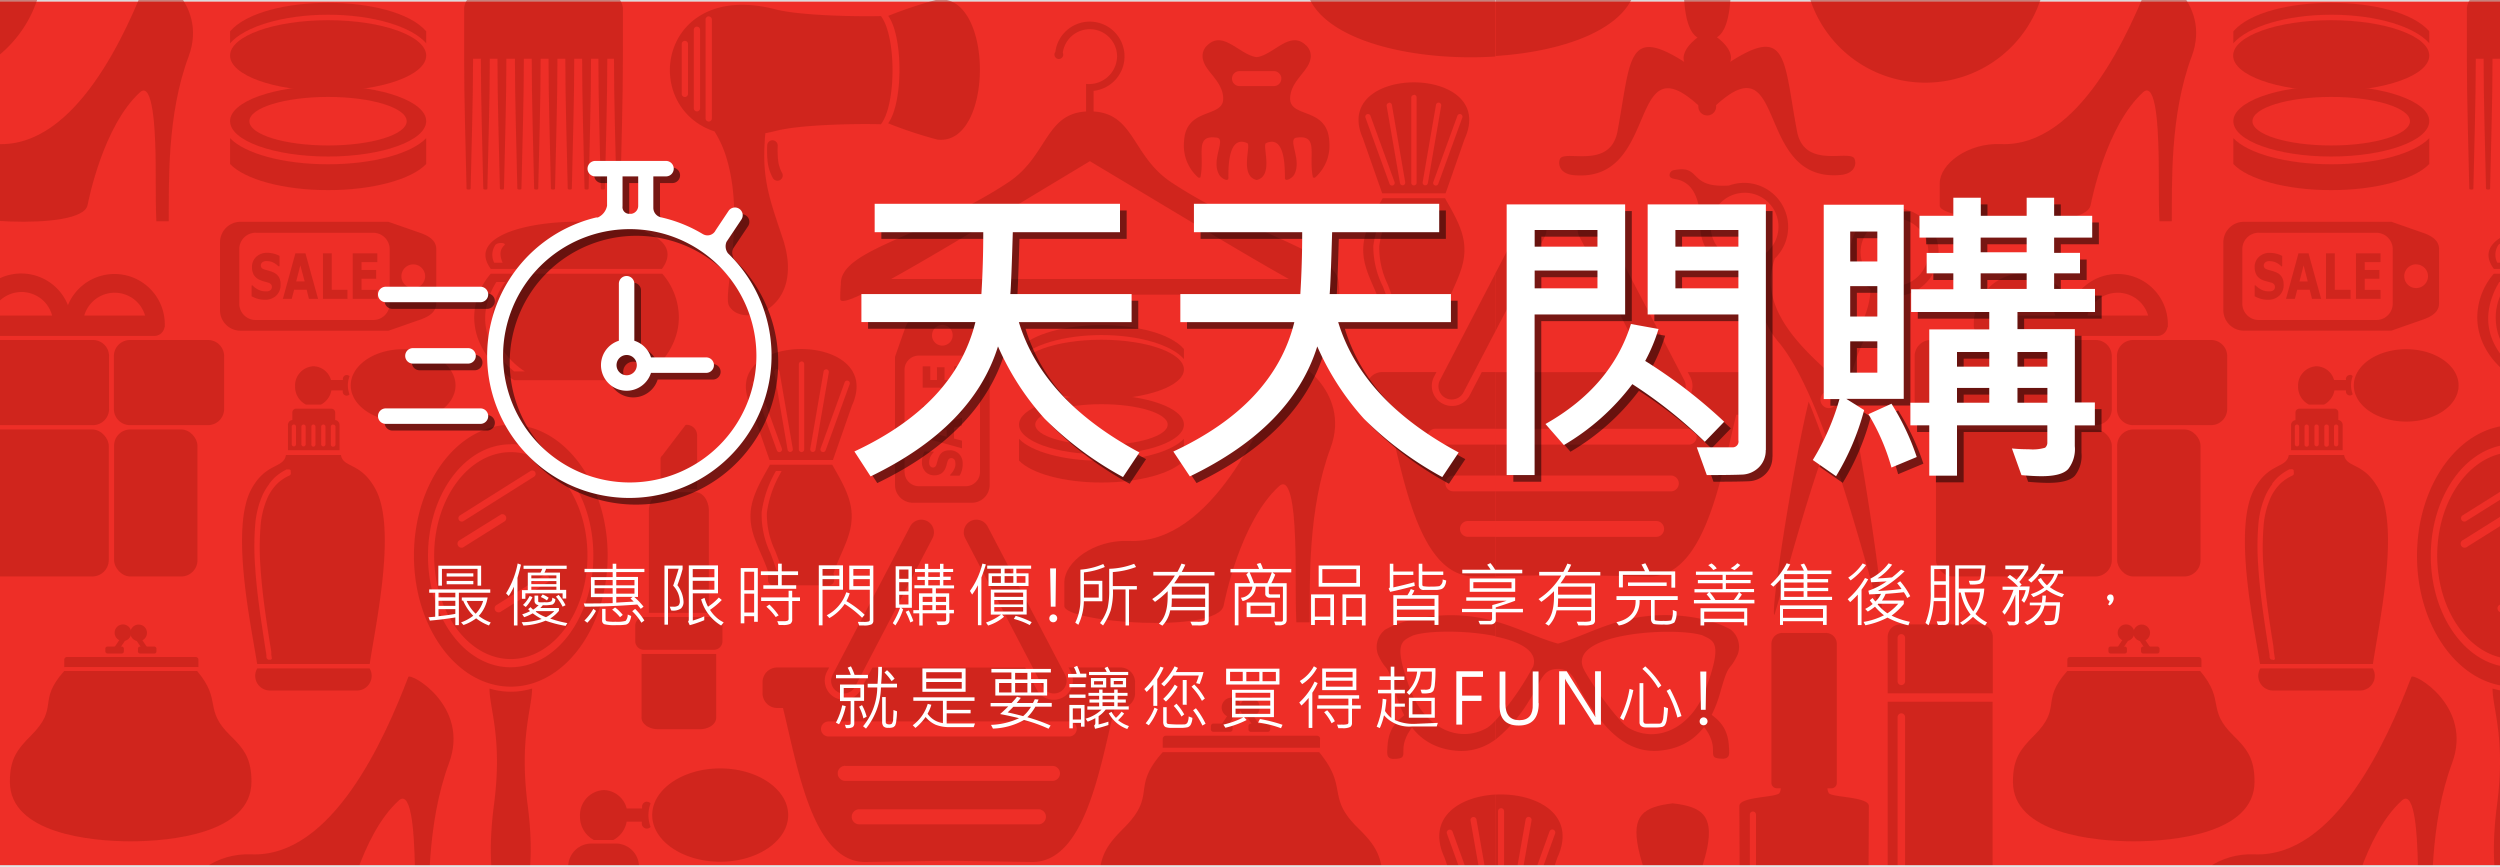 <svg xmlns="http://www.w3.org/2000/svg" xmlns:xlink="http://www.w3.org/1999/xlink" viewBox="0 0 375 130"><defs><style>.cls-1{fill:none;}.cls-2{isolation:isolate;}.cls-3{fill:#dbdbdb;}.cls-4{fill:#fff;}.cls-5{fill:#ee2e27;}.cls-6{opacity:0.47;}.cls-7{clip-path:url(#clip-path);}.cls-8,.cls-9{fill:#af1b12;}.cls-8{fill-rule:evenodd;}.cls-10{opacity:0.5;mix-blend-mode:multiply;}</style><clipPath id="clip-path"><rect class="cls-1" x="-3.78" y="-0.02" width="381.19" height="129.78"/></clipPath></defs><title>daySoonBuy_logo</title><g class="cls-2"><g id="特賣"><rect class="cls-3" x="-3.39" y="-136.82" width="383.82" height="1815"/><rect class="cls-4" x="-3.39" y="0.24" width="379.24" height="129.53"/><rect class="cls-5" x="-3.78" y="0.24" width="381.19" height="129.53"/><g class="cls-6"><g class="cls-7"><path class="cls-8" d="M81.58-27c-4.74.57-6.55,2-5.51,7.12,1.47,7.3,6.5,11.49-4.19,18.33-1.11.71-2.08,1.35-2.26,2.69V8.81h0c0,6.45.23,13,.36,19.45,0,0.15.15,0.17,0.31,0.17s0.31,0,.31-0.17c0.13-6.46.36-13,.36-19.45h1.17c0,6.45.23,13,.36,19.45,0,0.15.15,0.17,0.31,0.17s0.31,0,.31-0.17c0.13-6.46.36-13,.36-19.45h1.15c0,6.45.23,13,.36,19.45,0,0.15.15,0.17,0.31,0.17s0.31,0,.31-0.17c0.13-6.46.36-13,.36-19.45h1.28c0,6.45.23,13,.36,19.45,0,0.15.15,0.17,0.31,0.17s0.31,0,.31-0.17c0.13-6.46.36-13,.36-19.45h1.18c0,6.45.23,13,.36,19.45,0,0.15.15,0.17,0.31,0.17s0.31,0,.31-0.17c0.13-6.46.36-13,.36-19.45h1.18c0,6.45.23,13,.36,19.45,0,0.15.15,0.17,0.31,0.17s0.31,0,.31-0.17c0.13-6.46.36-13,.36-19.45h1.18c0,6.45.23,13,.36,19.45,0,0.15.15,0.17,0.31,0.17s0.31,0,.31-0.17c0.13-6.46.36-13,.36-19.45h1.18c0,6.45.23,13,.36,19.45,0,0.15.15,0.17,0.31,0.17s0.31,0,.31-0.17c0.13-6.46.36-13,.36-19.45h1.1c0,6.45.23,13,.36,19.45,0,0.15.15,0.17,0.31,0.17s0.31,0,.31-0.17c0.13-6.46.36-13,.36-19.45h1c0,6.45.23,13,.36,19.45,0,0.15.15,0.17,0.31,0.17s0.31,0,.31-0.17c0.13-6.49.36-13.06,0.36-19.55h0V1.16c-0.18-1.34-1.15-2-2.26-2.69-10.7-6.83-5.66-11-4.19-18.33C88.13-25,86.32-26.41,81.58-27Z"/><path class="cls-8" d="M-11.67-24A18.18,18.18,0,0,1,6.51-5.78,18.18,18.18,0,0,1-11.67,12.4,18.18,18.18,0,0,1-29.85-5.78,18.18,18.18,0,0,1-11.67-24h0Zm6.49-17h0a0.76,0.76,0,0,1,.56.25A5,5,0,0,0-4.94-39a5,5,0,0,0,.32,1.76,0.76,0.76,0,0,1-.56.25h0a0.76,0.76,0,0,1-.76-0.76V-38H-8.17a3.86,3.86,0,0,1-2,2.76h-2.93a3.94,3.94,0,0,1-2.11-3.57,3.75,3.75,0,0,1,3.57-3.91A3.63,3.63,0,0,1-8.25-40h2.31v-0.28A0.76,0.76,0,0,1-5.18-41h0Zm11-5C11.43-46,16-42.86,16-39s-4.57,7-10.2,7S-4.4-35.08-4.4-39s4.57-7,10.2-7h0Zm-19.3,11.32h3.67a3.48,3.48,0,0,1,3.47,3.47v7.12H-6.57a18.19,18.19,0,0,0-5.1-.73,18.19,18.19,0,0,0-5.1.73H-17v-7.12a3.48,3.48,0,0,1,3.47-3.47h0ZM-26-7.36a14.44,14.44,0,0,1,4.72-9.22,14.44,14.44,0,0,1,9.67-3.7,0.53,0.53,0,0,0,.53-0.53,0.53,0.53,0,0,0-.53-0.53,15.5,15.5,0,0,0-10.38,4A15.5,15.5,0,0,0-27-7.48a0.53,0.53,0,0,0,.47.58A0.53,0.53,0,0,0-26-7.36Z"/><path class="cls-8" d="M90.54,137.26a18.18,18.18,0,0,1,18.16,17.49H72.38a18.18,18.18,0,0,1,18.16-17.49h0Zm6.49-17h0a0.76,0.76,0,0,1,.56.25,5,5,0,0,0,0,3.53,0.76,0.76,0,0,1-.56.25h0a0.76,0.76,0,0,1-.76-0.76v-0.28H94A3.86,3.86,0,0,1,92,126H89.08A3.94,3.94,0,0,1,87,122.42a3.75,3.75,0,0,1,3.57-3.91A3.63,3.63,0,0,1,94,121.27h2.31V121a0.76,0.76,0,0,1,.76-0.76h0Zm11-5c5.63,0,10.2,3.15,10.2,7s-4.57,7-10.2,7-10.2-3.15-10.2-7,4.57-7,10.2-7h0ZM88.7,126.53h3.67A3.48,3.48,0,0,1,95.85,130v7.12H95.64a18.27,18.27,0,0,0-10.2,0H85.23V130a3.48,3.48,0,0,1,3.47-3.47h0ZM76.23,153.85a14.47,14.47,0,0,1,14.39-12.92,0.53,0.53,0,1,0,0-1.07,15.54,15.54,0,0,0-15.45,13.87A0.53,0.53,0,0,0,76.23,153.85Z"/><path class="cls-8" d="M76.62,63.72c8,0,14.53,8.79,14.53,19.62S84.65,103,76.62,103,62.09,94.18,62.09,83.34,68.6,63.72,76.62,63.72h0Zm-3.2,39.51c0,3.14,2,7.51.66,17.6-2.74,21.35,7.8,21.17,5.08,0-1.29-10,.61-14.41.66-17.55a11,11,0,0,1-6.4,0h0Zm3.2-35.41c-6.35,0-11.5,7-11.5,15.52s5.15,15.52,11.5,15.52,11.5-7,11.5-15.52S83,67.82,76.62,67.82h0ZM81.57,86.3l-7,4.4a0.6,0.6,0,1,0,.63,1l7-4.4a0.6,0.6,0,0,0-.63-1h0Zm-6.45-9.11L69,81a0.6,0.6,0,1,0,.63,1l6.11-3.83a0.6,0.6,0,0,0-.63-1h0Zm4.46-6.54L69,77.31a0.5,0.5,0,0,0,.53.85L80.11,71.5a0.5,0.5,0,1,0-.53-0.85h0Zm-3-4c-6.84,0-12.38,7.49-12.38,16.72s5.54,16.72,12.38,16.72S89,92.58,89,83.34,83.46,66.62,76.62,66.62Z"/><path class="cls-8" d="M107.16,19.69a16.12,16.12,0,0,1,1.57,3.25c3.3,9.65-.38,21.17.63,22.94,2,3.52,11.59.59,8.06-10.09-1.8-5.45-3.13-8.66-2.7-14.65,0-.46.06-0.85,0.09-1.16,0.5-.09,1-0.2,1.55-0.34,3.66-.95,11.88-1.1,15.78-1,2.32-3,2.32-13.2,0-16.23-3.9.09-12.12-.07-15.78-1-17.45-4.52-20.52,14.53-9.2,18.3h0Zm26.07-1.21c2.25-3.08,2.25-13,0-16.1a62.42,62.42,0,0,1,7.38-2.44c8.5-1,8.5,22,0,21a62.53,62.53,0,0,1-7.38-2.44h0ZM102.73,6.13h0a0.47,0.47,0,0,1,.47.47v7.48a0.47,0.47,0,0,1-.47.47h0a0.47,0.47,0,0,1-.47-0.47V6.6a0.47,0.47,0,0,1,.47-0.47h0ZM104.54,4h0a0.47,0.47,0,0,1,.47.47V16.24a0.47,0.47,0,0,1-.47.47h0a0.47,0.47,0,0,1-.47-0.47V4.45A0.47,0.47,0,0,1,104.54,4h0Zm1.77-1.53h0a0.47,0.47,0,0,1,.47.47V17.76a0.47,0.47,0,0,1-.47.47h0a0.47,0.47,0,0,1-.47-0.47V2.92a0.47,0.47,0,0,1,.47-0.47h0Zm10.35,19.38a14.71,14.71,0,0,0,.07,2.32,5.27,5.27,0,0,0,.59,1.78,0.79,0.79,0,0,1-1.4.74,6.78,6.78,0,0,1-.76-2.29,16,16,0,0,1-.08-2.57A0.79,0.79,0,0,1,116.66,21.83Z"/><path class="cls-8" d="M120.18,69.71h-4.69c-1.21,2.19-2.68,4.52-2.89,7.06-0.28,3.42,1.6,5.82,2.72,9.28a0.79,0.79,0,0,0-.12.41V87a0.8,0.8,0,0,0,.8.8h8.33a0.8,0.8,0,0,0,.8-0.8V86.46a0.79,0.79,0,0,0-.12-0.41c1.13-3.45,3-5.85,2.72-9.28-0.2-2.54-1.67-4.88-2.89-7.06h-4.69Zm-7.6-8.84L115.43,69h9.51l2.85-8.15c5.19-11.33-20.4-11.33-15.21,0h0Zm14.63-3.76h0a0.4,0.4,0,0,1,.24.51l-3.61,9.93a0.4,0.4,0,0,1-.51.24h0a0.4,0.4,0,0,1-.24-0.51l3.61-9.93a0.4,0.4,0,0,1,.51-0.24h0Zm-14.05,0a0.4,0.4,0,0,1,.51.24l3.61,9.93a0.4,0.4,0,0,1-.24.51h0a0.4,0.4,0,0,1-.51-0.24l-3.61-9.93a0.4,0.4,0,0,1,.24-0.51h0ZM124,55.4h0a0.4,0.4,0,0,1,.32.46l-2,11.61a0.4,0.4,0,0,1-.46.32h0a0.4,0.4,0,0,1-.32-0.46l2-11.61A0.4,0.4,0,0,1,124,55.4h0Zm-7.54,0a0.4,0.4,0,0,1,.46.32l2,11.61a0.4,0.4,0,0,1-.32.46h0a0.4,0.4,0,0,1-.46-0.32l-2-11.61a0.4,0.4,0,0,1,.32-0.46h0Zm3.77-1.19a0.4,0.4,0,0,1,.4.4v12.8a0.4,0.4,0,0,1-.4.4h0a0.4,0.4,0,0,1-.4-0.4V54.63a0.4,0.4,0,0,1,.4-0.4h0Zm-3,16.45-0.2.4a16.11,16.11,0,0,0-2,5.85,12.7,12.7,0,0,0,1.25,5.72c0.35,0.9.72,1.84,1,2.89h-0.81c-0.28-.91-0.6-1.74-0.91-2.55a13.44,13.44,0,0,1-1.31-6.13,16.77,16.77,0,0,1,2.14-6.19h0.87Z"/><path class="cls-8" d="M212.08,29.73H207.4c-1.21,2.19-2.68,4.52-2.89,7.06-0.28,3.42,1.6,5.82,2.72,9.28a0.79,0.79,0,0,0-.12.41V47a0.8,0.8,0,0,0,.8.8h8.33a0.8,0.8,0,0,0,.8-0.8V46.48a0.79,0.79,0,0,0-.12-0.41c1.13-3.45,3-5.85,2.72-9.28-0.2-2.54-1.67-4.88-2.89-7.06h-4.69Zm-7.6-8.84L207.33,29h9.51l2.85-8.15c5.19-11.33-20.4-11.33-15.21,0h0Zm14.63-3.76h0a0.4,0.4,0,0,1,.24.51l-3.61,9.93a0.4,0.4,0,0,1-.51.24h0A0.4,0.4,0,0,1,215,27.3l3.61-9.93a0.4,0.4,0,0,1,.51-0.24h0Zm-14.05,0a0.4,0.4,0,0,1,.51.24l3.61,9.93a0.4,0.4,0,0,1-.24.51h0a0.4,0.4,0,0,1-.51-0.24l-3.61-9.93a0.4,0.4,0,0,1,.24-0.51h0Zm10.8-1.73h0a0.4,0.4,0,0,1,.32.46l-2,11.61a0.4,0.4,0,0,1-.46.32h0a0.4,0.4,0,0,1-.32-0.46l2-11.61a0.4,0.4,0,0,1,.46-0.32h0Zm-7.54,0a0.4,0.4,0,0,1,.46.32l2,11.61a0.4,0.4,0,0,1-.32.46h0a0.4,0.4,0,0,1-.46-0.32L208,15.9a0.4,0.4,0,0,1,.32-0.46h0Zm3.77-1.19a0.4,0.4,0,0,1,.4.4v12.8a0.4,0.4,0,0,1-.4.4h0a0.4,0.4,0,0,1-.4-0.4V14.65a0.4,0.4,0,0,1,.4-0.4h0Zm-3,16.45-0.2.4a16.12,16.12,0,0,0-2,5.85,12.71,12.71,0,0,0,1.25,5.72c0.35,0.9.72,1.84,1,2.89h-0.8c-0.28-.91-0.6-1.74-0.91-2.55A13.44,13.44,0,0,1,206,36.88a16.77,16.77,0,0,1,2.14-6.19h0.87Z"/><path class="cls-8" d="M188.5,8.57c-2.55-.33-5-4.06-7.35-1.82a2.16,2.16,0,0,0-.67,2.3c0.41,1.74,3,3.22,3,5.76,0,2.95-5.66,1.2-5.88,6.48a6.37,6.37,0,0,0,2.09,5.3,0.29,0.29,0,0,0,.38,0c0.69-3.4-1-6.46,2.52-5.93,1.32,0.3-1,3.38.3,5.57,0.31,0.54,1.32,1.08,1.37.51,0-1.2-.14-6.56,2.8-5.28,0.72,0.18-1.23,4.93,1.44,5.54,2.67-.61.72-5.37,1.44-5.54,2.94-1.28,2.77,4.08,2.8,5.28,0.05,0.57,1.07,0,1.37-.51,1.25-2.19-1-5.27.3-5.57,3.48-.53,1.83,2.53,2.52,5.93a0.29,0.29,0,0,0,.38,0,6.37,6.37,0,0,0,2.09-5.3c-0.22-5.28-5.85-3.54-5.88-6.48,0-2.54,2.58-4,3-5.76a2.16,2.16,0,0,0-.67-2.3c-2.4-2.24-4.79,1.49-7.35,1.82h0Zm-2.58,2.1h5.16a1.12,1.12,0,0,1,1.12,1.12h0a1.12,1.12,0,0,1-1.12,1.12h-5.16a1.12,1.12,0,0,1-1.12-1.12h0A1.12,1.12,0,0,1,185.92,10.67Z"/><path class="cls-8" d="M99.35,41.06a10.08,10.08,0,0,1,2.48,6.5c0,3.86-2.36,7.29-6,9.47H77.13c-3.66-2.18-6-5.61-6-9.47a10.08,10.08,0,0,1,2.48-6.5H99.35Zm-0.06-.72c7.05-9.57-32.54-9.32-25.67,0H99.29ZM75.63,36.81c-0.73.71-.67,1.55-0.24,2.6H74.13a2.64,2.64,0,0,1,.13-2.6c0.31-.54,1.83-0.42,1.37,0h0Zm1.48,18.9h1.61a11.57,11.57,0,0,1-3.44-3.41,8.57,8.57,0,0,1-1.38-4.62,8.3,8.3,0,0,1,.55-3,9.45,9.45,0,0,1,1.34-2.38H74.46a10.33,10.33,0,0,0-1,2C71.67,48.94,73.57,52.78,77.11,55.7Z"/><path class="cls-8" d="M60.47,52.38c4.34,0,7.86,2.43,7.86,5.43s-3.52,5.43-7.86,5.43-7.86-2.43-7.86-5.43,3.52-5.43,7.86-5.43h0ZM47,68.25h4.14c0.35,2,2.93,1,5.16,5.07,3.26,5.9,0,20.53-.84,26.28H38.57c-0.89-5.75-4.09-20.38-.84-26.28,2.22-4,4.8-3,5.16-5.07H47ZM50.27,63a0.74,0.74,0,0,1,.66.74v3.79H43.19V63.76A0.74,0.74,0,0,1,43.85,63V61.88a0.58,0.58,0,0,1,.58-0.58H49.7a0.58,0.58,0,0,1,.58.58V63h0Zm-6.19.68h0a0.32,0.32,0,0,0-.32.32v2.64a0.32,0.32,0,0,0,.32.32h0a0.32,0.32,0,0,0,.32-0.32V64a0.32,0.32,0,0,0-.32-0.32h0Zm5.87,0a0.32,0.32,0,0,0-.32.32v2.64A0.32,0.32,0,0,0,50,67h0a0.32,0.32,0,0,0,.32-0.32V64A0.32,0.32,0,0,0,50,63.7h0Zm-1.45,0a0.32,0.32,0,0,0-.32.32v2.64a0.32,0.32,0,0,0,.32.32h0a0.32,0.32,0,0,0,.32-0.32V64a0.32,0.32,0,0,0-.32-0.32h0Zm-1.4,0H46.94a0.32,0.32,0,0,0-.23.31v2.64A0.32,0.32,0,0,0,47,67h0a0.32,0.32,0,0,0,.32-0.32V64a0.32,0.32,0,0,0-.23-0.31h0Zm-1.57,0a0.32,0.32,0,0,0-.32.32v2.64a0.32,0.32,0,0,0,.32.32h0a0.32,0.32,0,0,0,.32-0.32V64a0.32,0.32,0,0,0-.32-0.32h0Zm9.91,36.58a2.19,2.19,0,0,1,.31,1.12h0a2.21,2.21,0,0,1-2.2,2.2H40.48a2.21,2.21,0,0,1-2.2-2.2h0a2.18,2.18,0,0,1,.31-1.12H55.45Zm-15.1-27.6a9.75,9.75,0,0,0-.88,1.44,13.57,13.57,0,0,0-1.19,4.79,40.36,40.36,0,0,0,0,6.08c0.26,4.27,1,8.74,1.49,12h0l0.13,0.82,0.07,0.47,0,0.3a0.52,0.52,0,0,0,.1.25,0.38,0.38,0,0,0,.21.14h0.18l0.09,0h0l0.08,0a0.36,0.36,0,0,0,.14-0.13,0.28,0.28,0,0,0,0-.19v0h0l-0.07-.44L40.7,97.8l-0.15-.92h0c-0.52-3.24-1.21-7.63-1.48-11.8a40,40,0,0,1,0-5.95,12.86,12.86,0,0,1,1.11-4.58,7.25,7.25,0,0,1,1.56-2.15,7.6,7.6,0,0,1,1.5-1l0.05,0h0l0.13-.08h0a0.44,0.44,0,0,0,.19-0.2,0.53,0.53,0,0,0,0-.28,0.6,0.6,0,0,0,0-.1l0-.09,0-.08-0.06-.07a0.3,0.3,0,0,0-.17-0.08,0.34,0.34,0,0,0-.18,0h0l-0.08,0-0.08,0-0.08,0-0.09.05h0a8,8,0,0,0-1.6,1.1,6.93,6.93,0,0,0-.88,1h0ZM52,56.25h0a0.58,0.58,0,0,1,.43.19,3.84,3.84,0,0,0,0,2.72,0.59,0.59,0,0,1-.43.19h0a0.59,0.59,0,0,1-.59-0.59V58.56H49.71a3,3,0,0,1-1.57,2.13H45.89a3,3,0,0,1-1.63-2.75,2.89,2.89,0,0,1,2.75-3A2.8,2.8,0,0,1,49.65,57h1.78V56.83A0.59,0.59,0,0,1,52,56.25Z"/><path class="cls-8" d="M24.72,49.09h0c0-.15,0-0.29,0-0.44a7.55,7.55,0,0,0-14.53-2.88A7.55,7.55,0,0,0-4.37,48.52c0,0.08,0,.16,0,0.24s0,0.06,0,.1h0a1.53,1.53,0,0,0,1.53,1.53h26a1.54,1.54,0,0,0,1.51-1.3h0ZM12.64,47.33a4.75,4.75,0,0,1,9.12,0H12.64Zm-14,0a4.75,4.75,0,0,1,9.18,0H-1.41Z"/><rect class="cls-9" x="-10.07" y="64.42" width="26.39" height="22.05" rx="2.48" ry="2.48"/><path class="cls-8" d="M-10.9,51H14a2.42,2.42,0,0,1,2.36,2.47V61.3A2.42,2.42,0,0,1,14,63.77H-10.9a2.42,2.42,0,0,1-2.36-2.47V53.51A2.42,2.42,0,0,1-10.9,51Z"/><rect class="cls-9" x="17.11" y="64.42" width="12.51" height="22.05" rx="2.43" ry="2.43"/><path class="cls-8" d="M19.44,51H31.26a2.42,2.42,0,0,1,2.36,2.47V61.3a2.42,2.42,0,0,1-2.36,2.47H19.44a2.42,2.42,0,0,1-2.36-2.47V53.51A2.42,2.42,0,0,1,19.44,51Z"/><path class="cls-8" d="M162.91,16.72c-6.16.36-5.78,6.74-11.68,10.64-12.29,8.12-25.2,10.05-25.1,15.2a21.46,21.46,0,0,0-.09,2.28c0,0.58,1.05.33,3.12-.64h68.63c2.09,1,3.15,1.24,3.12.64a21.42,21.42,0,0,0-.09-2.28c-0.07-4.86-12.81-7.08-25.1-15.2-5.9-3.9-5.52-10.27-11.68-10.64V13.63a5.21,5.21,0,1,0-5.74-5.84,0.66,0.66,0,1,0,1.12.11,4.09,4.09,0,0,1,8.14.55,4.22,4.22,0,0,1-4.65,4.14c0,0.28,0,.46,0,0.65h0v3.48h0ZM133.67,41.85c6.45-3.56,16.73-9.8,29.81-17.67,13.39,8,23.52,14.16,29.84,17.67H133.67Z"/><path class="cls-8" d="M19.63,100.65h-10c-4.14,4.64-.64,5.36-5,9.7-2.06,2.07-3.15,3.49-3.15,6.91,0,7.77,12.21,8.94,18.12,8.94s18.12-1.17,18.12-8.94c0-3.42-1.06-4.87-3.15-6.91-4.11-4-1.17-5.14-5-9.7h-10Z"/><rect class="cls-9" x="15.8" y="96.98" width="2.78" height="1.05" rx="0.31" ry="0.31"/><rect class="cls-9" x="20.69" y="96.98" width="2.78" height="1.05" rx="0.31" ry="0.31"/><polygon class="cls-8" points="19.12 95.56 18.29 95.42 17.06 97.24 17.89 97.39 19.12 95.56"/><polygon class="cls-8" points="20.13 95.57 20.95 95.43 22.18 97.26 21.35 97.4 20.13 95.57"/><circle class="cls-9" cx="18.44" cy="94.91" r="1.25"/><circle class="cls-9" cx="20.8" cy="94.93" r="1.25"/><path class="cls-8" d="M29.76,99v1.06H9.64V98.95a0.4,0.4,0,0,1,.4-0.4H29.36a0.4,0.4,0,0,1,.4.4V99Z"/><path class="cls-8" d="M186.14,112.82H174.41c-4.86,5.44-.75,6.29-5.84,11.39-2.42,2.43-3.7,4.1-3.7,8.12,0,9.12,14.34,10.49,21.27,10.49s21.27-1.37,21.27-10.49c0-4-1.25-5.72-3.7-8.12-4.83-4.73-1.38-6-5.84-11.39H186.14ZM198,110.91v1.25H174.41v-1.33a0.47,0.47,0,0,1,.47-0.47h22.67a0.47,0.47,0,0,1,.47.47v0.09h0Zm-10.51-6.28a1.47,1.47,0,0,0-1.38,1,1.47,1.47,0,1,0-2.05,1.8l-0.74,1.11H182a0.37,0.37,0,0,0-.37.36v0.51a0.37,0.37,0,0,0,.37.36h2.53a0.37,0.37,0,0,0,.36-0.36v-0.51a0.37,0.37,0,0,0-.36-0.36h-0.12l0.66-1a1.48,1.48,0,0,0,1-.93,1.48,1.48,0,0,0,1,.94l0.65,1h-0.09a0.37,0.37,0,0,0-.36.36v0.51a0.37,0.37,0,0,0,.36.36h2.53a0.37,0.37,0,0,0,.37-0.36v-0.51a0.37,0.37,0,0,0-.37-0.36h-1.36l-0.73-1.09A1.47,1.47,0,0,0,187.52,104.64Z"/><path class="cls-8" d="M58.24,33.26L63,34.92c1.27,0.44,2.44,1.1,2.44,2.45v8.14c0,1.35-1.17,2-2.44,2.45l-4.72,1.65H36.09A3.08,3.08,0,0,1,33,46.54V36.34a3.08,3.08,0,0,1,3.06-3.07H58.24Zm-19.9,1.65a2.46,2.46,0,0,0-2.45,2.45v8.14A2.46,2.46,0,0,0,38.34,48H56a2.46,2.46,0,0,0,2.45-2.45V37.37A2.46,2.46,0,0,0,56,34.92H38.34ZM62,39.66a1.78,1.78,0,1,0,1.77,1.78A1.78,1.78,0,0,0,62,39.66Z"/><path class="cls-8" d="M42.09,42.7a2.18,2.18,0,0,1-.64,1.63,2.36,2.36,0,0,1-1.73.63,3.69,3.69,0,0,1-1.1-.15,4.7,4.7,0,0,1-.88-0.37V42.81h0.14a3,3,0,0,0,.91.66,2.32,2.32,0,0,0,1,.23l0.32,0a1,1,0,0,0,.32-0.09,0.85,0.85,0,0,0,.25-0.21,0.59,0.59,0,0,0,.1-0.37,0.57,0.57,0,0,0-.14-0.39,0.9,0.9,0,0,0-.42-0.25l-0.61-.17A3.85,3.85,0,0,1,39,42a1.9,1.9,0,0,1-.92-0.75,2.29,2.29,0,0,1-.28-1.18,2,2,0,0,1,.64-1.55,2.3,2.3,0,0,1,1.64-.6,3.92,3.92,0,0,1,1,.13,3.84,3.84,0,0,1,.85.33v1.56H41.75A2.6,2.6,0,0,0,41,39.39a2.05,2.05,0,0,0-.91-0.22,1.77,1.77,0,0,0-.33,0,1.07,1.07,0,0,0-.31.11,0.65,0.65,0,0,0-.23.21,0.6,0.6,0,0,0,.06.73,1.48,1.48,0,0,0,.58.26l0.54,0.15a4.46,4.46,0,0,1,.55.2,1.87,1.87,0,0,1,.86.69,2.11,2.11,0,0,1,.28,1.14h0Zm5.61,2.13H46.34L46,43.46H44.12l-0.36,1.37H42.43L44.31,38h1.51l1.88,6.79h0Zm-2-2.61L45.05,39.8l-0.62,2.41h1.24Zm6.44,2.61H48.44V38h1.32v5.47h2.36v1.32h0Zm4.48,0H52.91V38H56.6v1.32H54.23v1.17h2.2v1.32h-2.2v1.67H56.6v1.32Z"/><path class="cls-8" d="M134.25,53.52l1.44-4.1c0.39-1.1,1-2.12,2.13-2.12h7.06c1.17,0,1.74,1,2.13,2.12l1.44,4.1V72.75a2.67,2.67,0,0,1-2.67,2.66h-8.86a2.67,2.67,0,0,1-2.67-2.66V53.52h0Zm1.44,17.28a2.14,2.14,0,0,0,2.13,2.13h7.06A2.14,2.14,0,0,0,147,70.8V55.47a2.14,2.14,0,0,0-2.13-2.13h-7.06a2.14,2.14,0,0,0-2.13,2.13V70.8h0Zm4.11-20.52a1.55,1.55,0,1,0,1.55-1.54A1.54,1.54,0,0,0,139.81,50.28Z"/><path class="cls-8" d="M142.45,67.54a1.89,1.89,0,0,1,1.41.55,2,2,0,0,1,.54,1.5,3.22,3.22,0,0,1-.13,1,4.11,4.11,0,0,1-.33.76h-1.41V71.2a2.57,2.57,0,0,0,.58-0.79,1.78,1.78,0,0,0,.18-1.11,0.86,0.86,0,0,0-.08-0.28A0.73,0.73,0,0,0,143,68.8a0.51,0.51,0,0,0-.32-0.08,0.49,0.49,0,0,0-.33.12,0.79,0.79,0,0,0-.21.36q-0.08.25-.15,0.53a3.33,3.33,0,0,1-.18.52,1.66,1.66,0,0,1-.66.8,2,2,0,0,1-1,.25,1.76,1.76,0,0,1-1.34-.55,2,2,0,0,1-.52-1.42,3.4,3.4,0,0,1,.11-0.86,3.31,3.31,0,0,1,.28-0.74h1.36v0.12a2.25,2.25,0,0,0-.47.65,1.78,1.78,0,0,0-.19.79,1.53,1.53,0,0,0,0,.28,0.91,0.91,0,0,0,.1.27,0.56,0.56,0,0,0,.18.2,0.52,0.52,0,0,0,.63-0.05,1.28,1.28,0,0,0,.23-0.5l0.13-.47a3.9,3.9,0,0,1,.17-0.48,1.62,1.62,0,0,1,.6-0.75,1.82,1.82,0,0,1,1-.24h0Zm1.85-4.87v1.18l-1.19.31v1.63l1.19,0.31v1.15l-5.89-1.63V64.3l5.89-1.63h0ZM142,64.43l-2.1.54,2.1,0.54V64.43h0Zm2.27-5.59V62H138.4V60.88h4.75v-2h1.14Zm0-3.89v3.2H138.4v-3.2h1.14V57h1V55.09h1.14V57h1.45V54.95h1.14Z"/><path class="cls-8" d="M-0.32,21.61c-5-.21-9.18,3-9.18,5.89v3.36c0,2.33,21.76,4,22.63-.07,0.15-.72,2.33-11.87,7.86-16.94C23,12,23.22,20.22,23.28,21.38c0.16,4.16,0,7.66.17,11.81h1.86c0.05-5.7-.31-15.94,3-24.76C31.36,0.14,22.63-4.77,22.39-4,19,5,11.35,22.1-.32,21.61Z"/><path class="cls-8" d="M37.69,128.15c-5.18-.22-9.52,3.11-9.52,6.11v3.49c0,2.41,22.56,4.14,23.47-.08,0.16-.75,2.41-12.31,8.15-17.57,2.13-2,2.31,6.6,2.38,7.8,0.17,4.31,0,7.94.17,12.25h1.93c0.05-5.91-.32-16.52,3.08-25.67,3.2-8.61-5.86-13.69-6.11-12.92C57.68,110.89,49.79,128.66,37.69,128.15Z"/><path class="cls-8" d="M169.34,81.14c-5.27-.22-9.69,3.17-9.69,6.22v3.55c0,2.46,23,4.22,23.9-.08,0.16-.76,2.46-12.53,8.3-17.89,2.17-2,2.35,6.72,2.42,7.94,0.17,4.39,0,8.08.18,12.47h2c0.05-6-.33-16.82,3.13-26.14,3.25-8.76-6-13.94-6.22-13.16C189.69,63.57,181.66,81.66,169.34,81.14Z"/><path class="cls-8" d="M117.45,106.21c2.17,8.77,4.44,23.21,12.42,23.09l12.45-.19,12.45,0.19c8,0.12,10.26-14.32,12.42-23.09h0.87a2.21,2.21,0,0,0,2.2-2.2v-1.69a2.21,2.21,0,0,0-2.2-2.2h-7.79l0.33,0.64a2.88,2.88,0,0,1-1.22,3.88h0a2.88,2.88,0,0,1-3.88-1.22l-1.72-3.29H130.86l-1.72,3.29a2.88,2.88,0,0,1-3.88,1.22h0a2.88,2.88,0,0,1-1.22-3.88l0.33-.64h-7.79a2.21,2.21,0,0,0-2.2,2.2V104a2.21,2.21,0,0,0,2.2,2.2h0.87Zm11.44,15.18h26.87a1.13,1.13,0,0,1,1.13,1.13h0a1.13,1.13,0,0,1-1.13,1.13H128.89a1.13,1.13,0,0,1-1.13-1.13h0a1.13,1.13,0,0,1,1.13-1.13h0Zm-2.1-6.5h31.08A1.13,1.13,0,0,1,159,116h0a1.13,1.13,0,0,1-1.13,1.13H126.79a1.13,1.13,0,0,1-1.13-1.13h0a1.13,1.13,0,0,1,1.13-1.13h0Zm-2.51-6.68h36.1a1.13,1.13,0,0,1,1.13,1.13h0a1.13,1.13,0,0,1-1.13,1.13h-36.1a1.13,1.13,0,0,1-1.13-1.13h0A1.13,1.13,0,0,1,124.28,108.22Z"/><path class="cls-8" d="M139.07,78.16h0a1.91,1.91,0,0,1,.81,2.57L128.26,103a1.91,1.91,0,0,1-2.57.81h0a1.91,1.91,0,0,1-.81-2.57L136.5,79A1.91,1.91,0,0,1,139.07,78.16Z"/><path class="cls-8" d="M145.59,78.16h0a1.91,1.91,0,0,0-.81,2.57L156.4,103a1.91,1.91,0,0,0,2.57.81h0a1.91,1.91,0,0,0,.81-2.57L148.16,79A1.91,1.91,0,0,0,145.59,78.16Z"/><path class="cls-8" d="M49.22,12.87c8.12,0,14.71,2.38,14.71,5.3s-6.59,5.31-14.71,5.31-14.71-2.37-14.71-5.31,6.59-5.3,14.71-5.3h0Zm0,1.67c-6.52,0-11.81,1.63-11.81,3.64s5.29,3.64,11.81,3.64S61,20.19,61,18.18,55.74,14.54,49.22,14.54Z"/><ellipse class="cls-9" cx="49.22" cy="8.34" rx="14.71" ry="5.31"/><path class="cls-8" d="M63.93,20.72V24.6c-2.16,2.29-7.93,3.92-14.71,3.92S36.67,26.89,34.51,24.6V20.72c2.16,2.29,7.93,3.92,14.71,3.92S61.77,23,63.93,20.72Z"/><path class="cls-8" d="M63.93,6.49V4.69C59-1,39.42-1,34.51,4.7v1.8C36.67,4,42.44,2.21,49.22,2.21S61.77,4,63.93,6.49Z"/><path class="cls-8" d="M165.22,59.23c6.83,0,12.37,2,12.37,4.46s-5.54,4.46-12.37,4.46-12.37-2-12.37-4.46,5.54-4.46,12.37-4.46h0Zm0,1.4c-5.48,0-9.93,1.37-9.93,3.06s4.45,3.06,9.93,3.06,9.93-1.37,9.93-3.06S170.7,60.63,165.22,60.63Z"/><ellipse class="cls-9" cx="165.22" cy="55.42" rx="12.37" ry="4.46"/><path class="cls-8" d="M177.59,65.82v3.26c-1.81,1.92-6.67,3.3-12.37,3.3s-10.56-1.38-12.37-3.3V65.82c1.81,1.92,6.67,3.3,12.37,3.3S175.77,67.75,177.59,65.82Z"/><path class="cls-8" d="M177.59,53.86V52.35c-4.14-4.77-20.61-4.78-24.74,0v1.51c1.81-2.1,6.67-3.6,12.37-3.6S175.77,51.76,177.59,53.86Z"/><path class="cls-8" d="M107.43,98.09v9.55c0,1-1.11,1.74-2.47,1.74H98.7c-1.36,0-2.47-.79-2.47-1.74V98.09h11.2Zm-8.1-29.75,3.44-4.51a0.26,0.26,0,0,1,.22-0.11,1.57,1.57,0,0,1,.6.12,1.59,1.59,0,0,1,.86.86,1.57,1.57,0,0,1,.12.6v8.05H99.08V73.07h0V68.84a0.68,0.68,0,0,1,.25-0.5h0ZM96.57,92.55h10.52a1.29,1.29,0,0,1,1.28,1.28v2.36a1.29,1.29,0,0,1-1.28,1.28H96.57a1.29,1.29,0,0,1-1.28-1.28V93.83a1.29,1.29,0,0,1,1.28-1.28h0Zm9.76-.62V76.63c0-1.54-.89-2.8-2-2.8h-5c-1.09,0-2,1.26-2,2.8V91.93h9Z"/><path class="cls-8" d="M212.3,106.19c-2.43,1.52-4,2.67-4.18,5.78-0.08,1.17-.15,1.75.78,1.87,3.59,0-.81-1.54,4.55-6.49Z"/><path class="cls-8" d="M224.31,93.2a25.66,25.66,0,0,0-4.93-.86c-3.57-.27-8.44.31-11.61,2.11a3.31,3.31,0,0,0-1.06,3.77c1.33,2.81,1.25.8,2.6,5.6s3.87,8.31,9.1,8.79a8.43,8.43,0,0,0,5.89-1.68v-2.86a6.19,6.19,0,0,1-1.24,1.11c-4.24,2.4-9.42,0-11.56-5.86-2.49-6.81-1.34-7.13.45-8,2.18-.74,7.91-0.82,12.35.1V93.2Z"/><path class="cls-8" d="M208.18,62.21c2.28,9.21,4.66,24.38,13.05,24.25l3.08,0V80.52H220.2A1.19,1.19,0,0,1,219,79.34h0a1.19,1.19,0,0,1,1.19-1.19h4.11V73.7H218a1.19,1.19,0,0,1-1.19-1.19h0A1.19,1.19,0,0,1,218,71.33h6.32V66.69h-9a1.19,1.19,0,0,1-1.19-1.19h0a1.19,1.19,0,0,1,1.19-1.19h9v-8.5h-2.05l-1.8,3.46a3,3,0,0,1-4.07,1.28h0a3,3,0,0,1-1.28-4.07l0.35-.67h-8.18A2.32,2.32,0,0,0,205,58.13V59.9a2.32,2.32,0,0,0,2.31,2.31h0.91Z"/><path class="cls-8" d="M224.31,49.69l-4.78,9.16a2,2,0,0,1-2.7.85h0A2,2,0,0,1,216,57l8.32-16v8.66Z"/><path class="cls-8" d="M220.32-51.13c-7,0-12.54,22.83-12.46,26.1a4,4,0,0,0-1.11.48,2.16,2.16,0,0,0-1.11,1.79A2.16,2.16,0,0,0,206.75-21a3.73,3.73,0,0,0,.66.33c-2.85,2.72-4.34-2.15-10.14-2.75-8.74-.91-3.16,7.37-3.14,7.43,3,7-.9,9.5,2.39,16,3.21,6.39,16.05,9.21,27.78,8.47V-18.38A21.84,21.84,0,0,1,211-20.69a3.67,3.67,0,0,0,.54-0.28,2.16,2.16,0,0,0,1.11-1.79,2.16,2.16,0,0,0-1.11-1.79,3.69,3.69,0,0,0-.53-0.28c1.32-4.66,5.52-24.34,9.32-25.2h0.61c1.12,0.25,2.27,2.14,3.38,4.79v-4.16a4.91,4.91,0,0,0-3.38-1.74h-0.61ZM211-23.67a1.17,1.17,0,0,1,.63.92,1.17,1.17,0,0,1-.63.92,3.45,3.45,0,0,1-1.83.48,3.45,3.45,0,0,1-1.83-.48,1.17,1.17,0,0,1-.63-0.92,1.17,1.17,0,0,1,.63-0.92,3.45,3.45,0,0,1,1.83-.48A3.45,3.45,0,0,1,211-23.67Z"/><path class="cls-8" d="M224.31,138.49h-4.39c-1.35,2.44-3,5-3.22,7.87-0.25,3.14,1.11,5.5,2.3,8.38h1.42c-0.18-.5-0.37-1-0.55-1.45a15,15,0,0,1-1.46-6.84,18.7,18.7,0,0,1,2.38-6.9h1l-0.22.45a18,18,0,0,0-2.28,6.52,14.17,14.17,0,0,0,1.39,6.38c0.23,0.59.46,1.19,0.69,1.83h3V138.49h0Zm0-19.3v18.53h-4.47l-3.17-9.09c-2.75-6,2.25-9.15,7.64-9.45h0Zm-7,5.28h0a0.45,0.45,0,0,0-.27.57l4,11.07a0.45,0.45,0,0,0,.57.27h0a0.45,0.45,0,0,0,.27-0.57l-4-11.07a0.45,0.45,0,0,0-.57-0.27h0Zm3.63-1.91h0a0.45,0.45,0,0,0-.36.52L222.86,136a0.45,0.45,0,0,0,.52.36h0a0.45,0.45,0,0,0,.36-0.52l-2.28-12.94A0.45,0.45,0,0,0,220.94,122.56Z"/><path class="cls-8" d="M261.69,28.91A5.08,5.08,0,1,1,256.61,34a5.08,5.08,0,0,1,5.08-5.08h0Zm18.87,14.45c0,4.25-3.38,9.33-6.18,11.95a19.17,19.17,0,0,1,2.85,2.83c2.05-9.81,7.19-13.66,6.95-13.71a6.61,6.61,0,1,0-3.61-1.07h0Zm3.61-10.62a5.08,5.08,0,1,1-5.08,5.08,5.08,5.08,0,0,1,5.08-5.08h0Zm-18,6.09h0a6.61,6.61,0,0,0-6.82-11h0c-6.28.4-4-3.15-8.26-2.31a0.76,0.76,0,0,0-.65.84c0.06,0.3.32,0.41,0.89,0.51,3.1,0.54,3.54,3.74,3.79,6.19h0a6.62,6.62,0,0,0,4.29,7.18h0c5.8,2.61,3.79,2.57,5.28,7.63A13.06,13.06,0,0,0,267,51.57c6.42,8,12,30,15.13,40.68,1-.3-3.87-30.46-4.91-33.32-0.89-2.46-14.63-10.32-11-20.1h0Zm0,53.42c-0.69-.21,2.85-22.79,5.13-32,0.88,2.06,2.25,5.89,2.55,6.72-3.18,8.93-5.84,19.05-7.68,25.27h0Zm8.11-33.57A1.27,1.27,0,1,1,273.07,60,1.27,1.27,0,0,1,274.34,58.68Z"/><path class="cls-8" d="M382-27c-4.74.57-6.55,2-5.52,7.12,1.47,7.3,6.5,11.49-4.19,18.33-1.11.71-2.08,1.35-2.26,2.69V8.81h0c0,6.45.23,13,.36,19.45,0,0.15.15,0.17,0.31,0.17s0.31,0,.31-0.17c0.13-6.46.36-13,.36-19.45h1.17c0,6.45.23,13,.36,19.45,0,0.15.15,0.17,0.31,0.17s0.31,0,.31-0.17c0.13-6.46.36-13,.36-19.45h1.15c0,6.45.23,13,.36,19.45,0,0.15.15,0.17,0.31,0.17s0.31,0,.31-0.17c0.13-6.46.36-13,.36-19.45h1.28c0,6.45.23,13,.36,19.45,0,0.15.15,0.17,0.31,0.17s0.31,0,.31-0.17c0.13-6.46.36-13,.36-19.45h1.18c0,6.45.23,13,.36,19.45,0,0.15.15,0.17,0.31,0.17s0.31,0,.31-0.17c0.13-6.46.36-13,.36-19.45h1.18c0,6.45.23,13,.36,19.45,0,0.15.15,0.17,0.31,0.17s0.31,0,.31-0.17c0.13-6.46.36-13,.36-19.45h1.18c0,6.45.23,13,.36,19.45,0,0.15.15,0.17,0.31,0.17s0.31,0,.31-0.17c0.13-6.46.36-13,.36-19.45h1.18c0,6.45.23,13,.36,19.45,0,0.15.15,0.17,0.31,0.17s0.31,0,.31-0.17c0.13-6.46.36-13,.36-19.45h1.1c0,6.45.23,13,.36,19.45,0,0.15.15,0.17,0.31,0.17s0.31,0,.31-0.17c0.13-6.46.36-13,.36-19.45h1c0,6.45.24,13,.36,19.45,0,0.15.15,0.17,0.31,0.17s0.31,0,.31-0.17c0.13-6.49.36-13.06,0.36-19.55h0V1.16c-0.18-1.34-1.15-2-2.26-2.69-10.7-6.83-5.66-11-4.19-18.33C388.59-25,386.78-26.41,382-27Z"/><path class="cls-8" d="M250.9,120.5c-4.44.53-6.14,1.84-5.17,6.67,1.38,6.84,6.09,10.77-3.93,17.17-1,.67-1.95,1.27-2.12,2.52V154h0c0,0.24,0,.47,0,0.71H241q0-.36,0-0.71h1.1q0,0.35,0,.71h1.26q0-.36,0-0.71h1.08c0,0.24,0,.47,0,0.71h1.26q0-.36,0-0.71h1.2q0,0.35,0,.71h1.26q0-.36,0-0.71h1.11c0,0.24,0,.47,0,0.71h1.26q0-.36,0-0.71h1.11q0,0.35,0,.71h1.26c0-.24,0-0.47,0-0.71H254q0,0.35,0,.71h1.26q0-.36,0-0.71h1.11q0,0.35,0,.71h1.26q0-.36,0-0.71h1q0,0.35,0,.71h1.26q0-.36,0-0.71h1q0,0.35,0,.71h1.26q0-.4,0-0.8h0v-7.08c-0.17-1.25-1.08-1.86-2.12-2.52-10-6.4-5.31-10.34-3.93-17.17C257,122.34,255.34,121,250.9,120.5Z"/><path class="cls-8" d="M288.79-24A18.18,18.18,0,0,1,307-5.78,18.18,18.18,0,0,1,288.79,12.4,18.18,18.18,0,0,1,270.61-5.78,18.18,18.18,0,0,1,288.79-24h0Zm6.49-17h0a0.76,0.76,0,0,1,.56.25,5,5,0,0,0-.32,1.76,5,5,0,0,0,.32,1.76,0.76,0.76,0,0,1-.56.25h0a0.76,0.76,0,0,1-.76-0.76V-38h-2.23a3.87,3.87,0,0,1-2,2.76h-2.93a3.94,3.94,0,0,1-2.11-3.57,3.75,3.75,0,0,1,3.57-3.91A3.63,3.63,0,0,1,292.21-40h2.31v-0.28a0.76,0.76,0,0,1,.76-0.76h0Zm11-5c5.63,0,10.2,3.15,10.2,7s-4.57,7-10.2,7-10.2-3.15-10.2-7,4.57-7,10.2-7h0ZM287-34.69h3.67a3.48,3.48,0,0,1,3.47,3.47v7.12h-0.21a18.19,18.19,0,0,0-5.1-.73,18.19,18.19,0,0,0-5.1.73h-0.21v-7.12A3.48,3.48,0,0,1,287-34.69h0ZM274.48-7.36a14.44,14.44,0,0,1,4.72-9.22,14.44,14.44,0,0,1,9.67-3.7,0.53,0.53,0,0,0,.53-0.53,0.53,0.53,0,0,0-.53-0.53,15.5,15.5,0,0,0-10.38,4,15.5,15.5,0,0,0-5.07,9.89,0.53,0.53,0,0,0,.47.58A0.53,0.53,0,0,0,274.48-7.36Z"/><path class="cls-8" d="M391,137.26a18.18,18.18,0,0,1,18.16,17.49H372.84A18.18,18.18,0,0,1,391,137.26h0Zm6.49-17h0a0.76,0.76,0,0,1,.56.25,5,5,0,0,0,0,3.53,0.76,0.76,0,0,1-.56.25h0a0.76,0.76,0,0,1-.76-0.76v-0.28H394.5a3.86,3.86,0,0,1-2,2.76h-2.93a3.94,3.94,0,0,1-2.11-3.57,3.75,3.75,0,0,1,3.58-3.91,3.63,3.63,0,0,1,3.42,2.76h2.31V121a0.76,0.76,0,0,1,.76-0.76h0Zm11-5c5.63,0,10.2,3.15,10.2,7s-4.57,7-10.2,7-10.2-3.15-10.2-7,4.57-7,10.2-7h0Zm-19.3,11.32h3.67a3.48,3.48,0,0,1,3.47,3.47v7.12H396.1a18.27,18.27,0,0,0-10.2,0h-0.21V130a3.48,3.48,0,0,1,3.47-3.47h0Zm-12.48,27.33a14.47,14.47,0,0,1,14.39-12.92,0.53,0.53,0,1,0,0-1.07,15.54,15.54,0,0,0-15.45,13.87A0.53,0.53,0,0,0,376.69,153.85Z"/><path class="cls-8" d="M377.08,63.72c8,0,14.53,8.79,14.53,19.62S385.11,103,377.08,103s-14.53-8.79-14.53-19.62,6.51-19.62,14.53-19.62h0Zm-3.2,39.51c0,3.14,2,7.51.66,17.6-2.74,21.35,7.8,21.17,5.08,0-1.29-10,.61-14.41.66-17.55a10.95,10.95,0,0,1-6.39,0h0Zm3.2-35.41c-6.35,0-11.5,7-11.5,15.52s5.15,15.52,11.5,15.52,11.5-7,11.5-15.52-5.15-15.52-11.5-15.52h0ZM382,86.3l-7,4.4a0.6,0.6,0,1,0,.63,1l7-4.4a0.6,0.6,0,0,0-.63-1h0Zm-6.45-9.11L369.47,81a0.6,0.6,0,1,0,.63,1l6.11-3.83a0.6,0.6,0,1,0-.63-1h0ZM380,70.65l-10.61,6.66a0.5,0.5,0,0,0,.53.85l10.61-6.66a0.5,0.5,0,1,0-.53-0.85h0Zm-3-4c-6.84,0-12.38,7.49-12.38,16.72s5.55,16.72,12.38,16.72,12.38-7.49,12.38-16.72S383.92,66.62,377.08,66.62Z"/><path class="cls-8" d="M225.14,138.49h-0.84v16.25h7c1.19-2.88,2.56-5.25,2.3-8.38-0.23-2.83-1.86-5.43-3.22-7.87h-5.23Zm-0.84-.77V119.19c5.94-.32,12.35,2.82,9.31,9.45l-3.18,9.09h-6.14ZM233,124.45a0.45,0.45,0,0,0-.57.27l-4,11.07a0.45,0.45,0,0,0,.27.57h0a0.45,0.45,0,0,0,.57-0.27l4-11.07a0.45,0.45,0,0,0-.27-0.57h0Zm-3.63-1.91a0.45,0.45,0,0,0-.52.36l-2.28,12.94a0.45,0.45,0,0,0,.36.52h0a0.45,0.45,0,0,0,.52-0.36l2.28-12.94a0.45,0.45,0,0,0-.36-0.52h0Zm-4.21-1.31h0a0.45,0.45,0,0,0-.45.45v14.26a0.45,0.45,0,0,0,.45.45h0a0.45,0.45,0,0,0,.45-0.45V121.67A0.45,0.45,0,0,0,225.14,121.23Z"/><path class="cls-8" d="M285.07,93.66H297a1.91,1.91,0,0,1,1.92,1.9V104H283.15V95.55a1.91,1.91,0,0,1,1.92-1.9h0Zm13.82,61.09H285.76v-47.2a0.56,0.56,0,0,0-.56-0.55h0a0.56,0.56,0,0,0-.56.55v47.2h-1.49V105.26h15.74v49.48h0ZM285.2,95.12a0.56,0.56,0,0,0-.56.55v6.54a0.56,0.56,0,0,0,.56.55h0a0.56,0.56,0,0,0,.56-0.55V95.67a0.56,0.56,0,0,0-.56-0.55h0Z"/><path class="cls-8" d="M399.81,41.06a10.08,10.08,0,0,1,2.48,6.5c0,3.86-2.36,7.29-6,9.47H377.59c-3.66-2.18-6-5.61-6-9.47a10.08,10.08,0,0,1,2.48-6.5h25.76Zm-0.06-.72c7.05-9.57-32.54-9.32-25.67,0h25.67Zm-23.66-3.54c-0.73.71-.67,1.55-0.24,2.6h-1.26a2.64,2.64,0,0,1,.13-2.6c0.31-.54,1.83-0.42,1.37,0h0Zm1.48,18.9h1.61a11.57,11.57,0,0,1-3.44-3.41,8.57,8.57,0,0,1-1.38-4.62,8.3,8.3,0,0,1,.55-3,9.45,9.45,0,0,1,1.34-2.38h-1.33a10.32,10.32,0,0,0-1,2C372.13,48.94,374,52.78,377.57,55.7Z"/><path class="cls-8" d="M360.93,52.38c4.34,0,7.86,2.43,7.86,5.43s-3.52,5.43-7.86,5.43-7.86-2.43-7.86-5.43,3.52-5.43,7.86-5.43h0ZM347.48,68.25h4.14c0.35,2,2.93,1,5.16,5.07,3.26,5.9,0,20.53-.84,26.28H339c-0.89-5.75-4.09-20.38-.84-26.28,2.22-4,4.8-3,5.16-5.07h4.14ZM350.74,63a0.74,0.74,0,0,1,.66.74v3.79h-7.74V63.76a0.74,0.74,0,0,1,.66-0.74V61.88a0.58,0.58,0,0,1,.58-0.58h5.27a0.58,0.58,0,0,1,.58.58V63h0Zm-6.19.68h0a0.32,0.32,0,0,0-.32.32v2.64a0.32,0.32,0,0,0,.32.32h0a0.32,0.32,0,0,0,.32-0.32V64a0.32,0.32,0,0,0-.32-0.32h0Zm5.87,0a0.32,0.32,0,0,0-.32.32v2.64a0.32,0.32,0,0,0,.32.32h0a0.32,0.32,0,0,0,.32-0.32V64a0.32,0.32,0,0,0-.32-0.32h0Zm-1.45,0a0.32,0.32,0,0,0-.32.32v2.64A0.32,0.32,0,0,0,349,67h0a0.32,0.32,0,0,0,.32-0.32V64a0.32,0.32,0,0,0-.32-0.32h0Zm-1.4,0H347.4a0.32,0.32,0,0,0-.23.31v2.64a0.32,0.32,0,0,0,.32.32h0a0.32,0.32,0,0,0,.32-0.32V64a0.32,0.32,0,0,0-.23-0.31h0Zm-1.57,0a0.32,0.32,0,0,0-.32.32v2.64A0.32,0.32,0,0,0,346,67h0a0.32,0.32,0,0,0,.32-0.32V64a0.32,0.32,0,0,0-.32-0.32h0Zm9.91,36.58a2.18,2.18,0,0,1,.31,1.12h0a2.21,2.21,0,0,1-2.2,2.2H340.94a2.21,2.21,0,0,1-2.2-2.2h0a2.18,2.18,0,0,1,.31-1.12h16.86Zm-15.1-27.6a9.7,9.7,0,0,0-.88,1.44,13.57,13.57,0,0,0-1.19,4.79,40.41,40.41,0,0,0,0,6.08c0.26,4.27,1,8.74,1.49,12h0l0.13,0.82,0.07,0.47,0,0.3a0.51,0.51,0,0,0,.1.25,0.38,0.38,0,0,0,.22.14h0.18L341,99h0l0.08,0a0.37,0.37,0,0,0,.14-0.13,0.28,0.28,0,0,0,0-.19v0h0l-0.07-.44-0.06-.37L341,96.89h0c-0.52-3.24-1.21-7.63-1.48-11.8a40,40,0,0,1,0-5.95,12.85,12.85,0,0,1,1.11-4.58,7.25,7.25,0,0,1,1.56-2.15,7.59,7.59,0,0,1,1.5-1l0.05,0h0l0.13-.08h0a0.44,0.44,0,0,0,.19-0.2,0.53,0.53,0,0,0,0-.28,0.51,0.51,0,0,0,0-.1l0-.09,0-.08L344,70.47a0.3,0.3,0,0,0-.17-0.08,0.34,0.34,0,0,0-.18,0h0l-0.08,0-0.08,0-0.08,0-0.09.05h0a8,8,0,0,0-1.6,1.1,7,7,0,0,0-.88,1h0Zm11.67-16.44h0a0.58,0.58,0,0,1,.43.19,3.84,3.84,0,0,0,0,2.72,0.58,0.58,0,0,1-.43.19h0a0.59,0.59,0,0,1-.59-0.59V58.56h-1.72a3,3,0,0,1-1.57,2.13h-2.26a3,3,0,0,1-1.63-2.75,2.89,2.89,0,0,1,2.75-3A2.8,2.8,0,0,1,350.11,57h1.78V56.83A0.59,0.59,0,0,1,352.48,56.25Z"/><path class="cls-8" d="M325.18,49.09h0c0-.15,0-0.29,0-0.44a7.55,7.55,0,0,0-14.53-2.88,7.55,7.55,0,0,0-14.58,2.75q0,0.12,0,.24s0,0.06,0,.1h0a1.53,1.53,0,0,0,1.53,1.53h26a1.53,1.53,0,0,0,1.51-1.3h0ZM313.1,47.33a4.75,4.75,0,0,1,9.12,0H313.1Zm-14,0a4.75,4.75,0,0,1,9.18,0h-9.18Z"/><rect class="cls-9" x="290.39" y="64.42" width="26.39" height="22.05" rx="2.48" ry="2.48"/><path class="cls-8" d="M289.56,51h24.85a2.42,2.42,0,0,1,2.36,2.47V61.3a2.42,2.42,0,0,1-2.36,2.47H289.56a2.42,2.42,0,0,1-2.36-2.47V53.51A2.42,2.42,0,0,1,289.56,51Z"/><rect class="cls-9" x="317.57" y="64.42" width="12.51" height="22.05" rx="2.43" ry="2.43"/><path class="cls-8" d="M319.9,51h11.82a2.42,2.42,0,0,1,2.36,2.47V61.3a2.42,2.42,0,0,1-2.36,2.47H319.9a2.42,2.42,0,0,1-2.36-2.47V53.51A2.42,2.42,0,0,1,319.9,51Z"/><path class="cls-8" d="M267.11,118.25a1.48,1.48,0,0,1-.21.73c-0.6.66-6,.51-6,1.93l0.06,12.42v2.83a1.49,1.49,0,0,0,1.21.82c1.7,0.43,15.19.43,16.89,0a1.48,1.48,0,0,0,1.21-.82v-2.83l0.06-12.42c0-1.42-5.41-1.27-6-1.93a1.48,1.48,0,0,1-.21-0.73h0.6a0.81,0.81,0,0,0,.8-0.8V96.58a1.64,1.64,0,0,0-1.64-1.64h-6.53a1.64,1.64,0,0,0-1.64,1.64v20.86a0.81,0.81,0,0,0,.8.8h0.6Zm-4.17,3.48h0a0.46,0.46,0,0,1,.46.46v13a0.46,0.46,0,0,1-.46.46h0a0.46,0.46,0,0,1-.46-0.46v-13A0.46,0.46,0,0,1,262.94,121.73Z"/><path class="cls-8" d="M256.08-104.94c-2.36,0-5,1.08-5.56,2.41-0.71,1.83,1.86,6.42-4.62,9.72-7.92,4-11.84,1.32-11.84,11.23,6.63,5.69,7.51,8,8.57,17.41,0.9,8.07-1,11.09-2.58,19.43a75.09,75.09,0,0,0-.84,13.33c6.39,1.83,9.31,1.76,15.56,1.95v7c-2.72.71-.94,3.83,0,4.37-1.4,4.11-4.12,21.35-.14,23.72-1.74,1.32-2.34,2.66-2,3.65-8.61-5.49-8-.37-10,10.38-1.07,5.86-7.93,2.73-8.63,4.17-0.36.84,0,2.27,2.11,2.45,12.93,1.14,7.94-20.24,18.64-10.48V16a1.33,1.33,0,0,0,1.32,1.32h0A1.33,1.33,0,0,0,257.42,16V15.77c10.7-9.76,5.71,11.62,18.64,10.48,2.13-.19,2.47-1.62,2.11-2.45-0.71-1.44-7.56,1.69-8.63-4.17-2-10.77-1.37-15.89-10-10.36,0.38-1-.22-2.34-2-3.68,4-2.37,1.29-19.66-.11-23.77,0.93-.53,2.67-3.59,0-4.31v-7c6.23-.18,9.15-0.12,15.53-1.95a75.07,75.07,0,0,0-.84-13.33c-1.57-8.34-3.47-11.36-2.58-19.43,1.05-9.45,1.94-11.72,8.57-17.41,0-9.91-3.92-7.2-11.84-11.23-6.48-3.3-3.91-7.88-4.62-9.72C261.13-103.86,258.44-104.94,256.08-104.94Z"/><path class="cls-8" d="M320.09,100.65h-10c-4.14,4.64-.64,5.36-5,9.7-2.06,2.07-3.15,3.49-3.15,6.91,0,7.77,12.21,8.94,18.12,8.94s18.12-1.17,18.12-8.94c0-3.42-1.07-4.87-3.15-6.91-4.11-4-1.17-5.14-5-9.7h-10Z"/><rect class="cls-9" x="316.26" y="96.98" width="2.78" height="1.05" rx="0.31" ry="0.31"/><rect class="cls-9" x="321.15" y="96.98" width="2.78" height="1.05" rx="0.31" ry="0.31"/><polygon class="cls-8" points="319.58 95.56 318.75 95.42 317.52 97.24 318.35 97.39 319.58 95.56"/><polygon class="cls-8" points="320.59 95.57 321.41 95.43 322.64 97.26 321.81 97.4 320.59 95.57"/><circle class="cls-9" cx="318.9" cy="94.91" r="1.25"/><circle class="cls-9" cx="321.26" cy="94.93" r="1.25"/><path class="cls-8" d="M330.22,99v1.06H310.1V98.95a0.4,0.4,0,0,1,.4-0.4h19.31a0.4,0.4,0,0,1,.4.4V99Z"/><path class="cls-8" d="M255.15,106.16c2.44,1.52,4,2.67,4.19,5.78,0.08,1.17.15,1.75-.78,1.87-3.59,0,.81-1.54-4.56-6.49Z"/><path class="cls-8" d="M233.69,96.54c-3.07-.84-5.82-2.35-9.38-3.33v2.26c3.66,0.76,6.45,2.2,5.66,4.51a41.91,41.91,0,0,1-5.66,8.11v2.86a22,22,0,0,0,5-5.76c1.85-2.78,1.92-4.85,4.36-4.85s2.52,2.06,4.37,4.84c2.66,4,5.85,7.89,10.93,7.42,5.23-.49,7.76-4.05,9.09-8.81s1.26-2.79,2.59-5.6a3.31,3.31,0,0,0-1.07-3.77c-3.17-1.79-8-2.37-11.61-2.09-6.28.49-10,3-14.3,4.22h0Zm21.73-1.21c1.79,0.83,2.94,1.15.46,8-2.13,5.85-7.31,8.28-11.55,5.88-1.66-.94-6.42-7.75-6.92-9.2C235.67,94.85,251.46,94,255.42,95.32Z"/><path class="cls-8" d="M224.31,8.4c9.29-.59,17.87-3.41,20.41-8.47,3.29-6.54-.65-9,2.39-16,0-.06,5.6-8.34-3.14-7.43-5.8.61-7.29,5.47-10.14,2.75a3.69,3.69,0,0,0,.66-0.33,2.16,2.16,0,0,0,1.11-1.79,2.16,2.16,0,0,0-1.11-1.79,4,4,0,0,0-1.11-.48c0.06-2.73-3.77-19-9.08-24.37v4.16c2.65,6.35,5,17.11,5.94,20.4a3.66,3.66,0,0,0-.53.28,2.16,2.16,0,0,0-1.11,1.79,2.16,2.16,0,0,0,1.11,1.79,3.69,3.69,0,0,0,.63.32,16,16,0,0,1-6,2.27V8.4h0Zm6-32.22a3.44,3.44,0,0,1,1.83-.48,3.45,3.45,0,0,1,1.83.48,1.17,1.17,0,0,1,.64.92,1.17,1.17,0,0,1-.64.92,3.45,3.45,0,0,1-1.83.48,3.45,3.45,0,0,1-1.83-.48,1.17,1.17,0,0,1-.63-0.92A1.17,1.17,0,0,1,230.28-23.82Z"/><path class="cls-8" d="M358.7,33.26l4.72,1.65c1.27,0.44,2.44,1.1,2.44,2.45v8.14c0,1.35-1.17,2-2.44,2.45l-4.72,1.65H336.56a3.08,3.08,0,0,1-3.06-3.07V36.34a3.08,3.08,0,0,1,3.06-3.07H358.7Zm-19.9,1.65a2.46,2.46,0,0,0-2.45,2.45v8.14A2.46,2.46,0,0,0,338.81,48h17.65a2.46,2.46,0,0,0,2.45-2.45V37.37a2.46,2.46,0,0,0-2.45-2.45H338.81Zm23.63,4.74a1.78,1.78,0,1,0,1.77,1.78A1.78,1.78,0,0,0,362.43,39.66Z"/><path class="cls-8" d="M342.55,42.7a2.18,2.18,0,0,1-.64,1.63,2.36,2.36,0,0,1-1.73.63,3.7,3.7,0,0,1-1.1-.15,4.7,4.7,0,0,1-.88-0.37V42.81h0.14a3,3,0,0,0,.91.66,2.32,2.32,0,0,0,1,.23l0.32,0a1,1,0,0,0,.32-0.09,0.85,0.85,0,0,0,.25-0.21,0.59,0.59,0,0,0,.1-0.37,0.57,0.57,0,0,0-.14-0.39,0.9,0.9,0,0,0-.42-0.25L340,42.21a3.84,3.84,0,0,1-.6-0.2,1.91,1.91,0,0,1-.92-0.75,2.29,2.29,0,0,1-.28-1.18,2,2,0,0,1,.64-1.55,2.3,2.3,0,0,1,1.64-.6,3.91,3.91,0,0,1,1,.13,3.83,3.83,0,0,1,.85.33v1.56h-0.14a2.59,2.59,0,0,0-.75-0.55,2.05,2.05,0,0,0-.91-0.22,1.76,1.76,0,0,0-.33,0,1.06,1.06,0,0,0-.31.11,0.64,0.64,0,0,0-.23.21,0.6,0.6,0,0,0,.06.73,1.48,1.48,0,0,0,.58.26l0.54,0.15a4.48,4.48,0,0,1,.56.2,1.87,1.87,0,0,1,.86.69,2.11,2.11,0,0,1,.28,1.14h0Zm5.61,2.13H346.8l-0.35-1.37h-1.87l-0.35,1.37h-1.33L344.77,38h1.51l1.88,6.79h0Zm-2-2.61-0.62-2.41-0.62,2.41h1.24Zm6.44,2.61H348.9V38h1.32v5.47h2.36v1.32h0Zm4.48,0h-3.69V38h3.69v1.32h-2.37v1.17h2.2v1.32h-2.2v1.67h2.37v1.32Z"/><path class="cls-8" d="M300.14,21.61c-5-.21-9.18,3-9.18,5.89v3.36c0,2.33,21.76,4,22.63-.07,0.15-.72,2.33-11.87,7.86-16.94,2.06-1.89,2.23,6.37,2.29,7.53,0.16,4.16,0,7.66.17,11.81h1.86c0.05-5.7-.31-15.94,3-24.76,3.08-8.3-5.65-13.2-5.89-12.46C319.42,5,311.82,22.1,300.14,21.61Z"/><path class="cls-8" d="M338.15,128.15c-5.18-.22-9.52,3.11-9.52,6.11v3.49c0,2.41,22.57,4.14,23.47-.08,0.16-.75,2.41-12.31,8.15-17.57,2.13-2,2.31,6.6,2.38,7.8,0.17,4.31,0,7.94.17,12.25h1.93c0.05-5.91-.32-16.52,3.08-25.67,3.2-8.61-5.86-13.69-6.11-12.92C358.14,110.89,350.25,128.66,338.15,128.15Z"/><path class="cls-8" d="M224.31,86.42l10-.16,13.08,0.2c8.39,0.13,10.77-15,13.05-24.25h0.91a2.32,2.32,0,0,0,2.31-2.31V58.13a2.32,2.32,0,0,0-2.31-2.31h-8.18l0.35,0.67a3,3,0,0,1-1.28,4.07h0a3,3,0,0,1-4.07-1.28l-1.8-3.46H224.31v8.5h29a1.19,1.19,0,0,1,1.19,1.18h0a1.19,1.19,0,0,1-1.19,1.19h-29v4.64h26.32a1.19,1.19,0,0,1,1.19,1.18h0a1.19,1.19,0,0,1-1.19,1.19H224.31v4.45h24.11a1.19,1.19,0,0,1,1.19,1.19h0a1.19,1.19,0,0,1-1.19,1.19H224.31v5.89Z"/><path class="cls-8" d="M230.89,32.74h0a2,2,0,0,1,.85,2.7L224.31,49.7V41l3.88-7.45A2,2,0,0,1,230.89,32.74Z"/><path class="cls-8" d="M237.73,32.74h0a2,2,0,0,0-.85,2.7l12.2,23.42a2,2,0,0,0,2.7.85h0a2,2,0,0,0,.85-2.7l-12.2-23.42A2,2,0,0,0,237.73,32.74Z"/><path class="cls-8" d="M349.68,12.87c8.12,0,14.71,2.38,14.71,5.3s-6.59,5.31-14.71,5.31S335,21.11,335,18.18s6.59-5.3,14.71-5.3h0Zm0,1.67c-6.52,0-11.81,1.63-11.81,3.64s5.29,3.64,11.81,3.64,11.81-1.63,11.81-3.64S356.2,14.54,349.68,14.54Z"/><ellipse class="cls-9" cx="349.68" cy="8.34" rx="14.71" ry="5.31"/><path class="cls-8" d="M364.39,20.72V24.6c-2.16,2.29-7.93,3.92-14.71,3.92S337.13,26.89,335,24.6V20.72c2.16,2.29,7.93,3.92,14.71,3.92S362.23,23,364.39,20.72Z"/><path class="cls-8" d="M364.39,6.49V4.69C359.47-1,339.89-1,335,4.7v1.8c2.16-2.5,7.93-4.29,14.71-4.29S362.23,4,364.39,6.49Z"/></g></g><g class="cls-10"><path d="M171.91,68.87l-2.46,3.69a51.33,51.33,0,0,1-11.75-8.75,40.31,40.31,0,0,1-7-10.85q-3.77,12.09-19.11,19.5l-2.43-3.74q15.11-7.06,18.15-19.41h-17.1V45.11h18q0.28-4.51.28-9.28H132.2V31.57H169v4.26H152.92q-0.23,7.84-.37,9.28h18.19v4.21H153.83Q157.41,61.08,171.91,68.87Z"/><path d="M219.8,68.87l-2.46,3.69a51.33,51.33,0,0,1-11.75-8.75,40.3,40.3,0,0,1-7-10.85q-3.77,12.09-19.11,19.5L177,68.73q15.11-7.06,18.15-19.41h-17.1V45.11h18q0.28-4.51.28-9.28H180.09V31.57h36.79v4.26H200.82q-0.23,7.84-.37,9.28h18.19v4.21H201.73Q205.3,61.08,219.8,68.87Z"/><path d="M244.81,48.17H231.19V72.26H227V31.66h17.77V48.17ZM240.62,38V35.5h-9.42V38h9.42Zm0,6.27V41.58h-9.42v2.67h9.42Zm19,20-2.9,3a69.79,69.79,0,0,0-10.88-8.65,35,35,0,0,1-10.27,9.14l-2.76-3.16q9.89-5.59,12.82-15l4.14,0.75a26.08,26.08,0,0,1-2,4.79A77.09,77.09,0,0,1,259.63,64.26Zm6.24,4.23a3.54,3.54,0,0,1-1,2.57,3.75,3.75,0,0,1-2.62,1.12q-1.59.07-5.22,0.07l-1.5-4.16,5.33,0a0.87,0.87,0,0,0,.91-1.05V48.17H248.15V31.66h17.73V68.5ZM261.76,38V35.5h-9.45V38h9.45Zm0,6.27V41.58h-9.45v2.67h9.45Z"/><path d="M286.6,60.83h-8.65l2.67,1.68a37.6,37.6,0,0,1-4.21,9.92L272.92,70a36,36,0,0,0,4-9.14h-2.36V31.71h12V60.83Zm-4-20.6V35.73h-4.07v4.49h4.07Zm0,8.26V43.92h-4.07v4.56h4.07Zm0,8.42V52.2h-4.07v4.7h4.07Zm5.89,12.65-3.77,1.57a31.5,31.5,0,0,0-3.46-8l3.46-1.57A36.69,36.69,0,0,1,288.51,69.55Zm26.73-4.75h-3v3.11a4.84,4.84,0,0,1-1,3.45q-1,1.06-4,1.06-1.19,0-3-.16l-1.43-4q1.19,0.12,2.55.12a6.54,6.54,0,0,0,2.42-.23,1,1,0,0,0,.34-0.84V64.8H294.55v7.55h-4.16V64.8h-2.83V61.41h2.83v-11h9V47.8H287.67V44.39H294V42h-4V38.94h4V36.64h-5.08V33.37H294V30.66h4.12v2.71H305V30.66h4.12v2.71h5.71v3.27h-5.71v2.29H313V42h-3.88v2.34h6.13V47.8H303.62v2.57h8.61v11h3V64.8ZM299.39,56v-2.2h-4.84V56h4.84Zm0,5.38V59.19h-4.84v2.22h4.84ZM305,38.84v-2.2h-6.9v2.2H305Zm0,5.54V42h-6.9v2.34H305ZM308.11,56v-2.2h-4.49V56h4.49Zm0,5.38V59.19h-4.49v2.22h4.49Z"/></g><path class="cls-4" d="M170.91,67.87l-2.46,3.69a51.33,51.33,0,0,1-11.75-8.75,40.31,40.31,0,0,1-7-10.85q-3.77,12.09-19.11,19.5l-2.43-3.74q15.11-7.06,18.15-19.41h-17.1V44.11h18q0.28-4.51.28-9.28H131.2V30.57H168v4.26H151.92q-0.23,7.84-.37,9.28h18.19v4.21H152.83Q156.41,60.08,170.91,67.87Z"/><path class="cls-4" d="M218.8,67.87l-2.46,3.69a51.33,51.33,0,0,1-11.75-8.75,40.3,40.3,0,0,1-7-10.85q-3.77,12.09-19.11,19.5L176,67.73q15.11-7.06,18.15-19.41h-17.1V44.11h18q0.28-4.51.28-9.28H179.09V30.57h36.79v4.26H199.82q-0.23,7.84-.37,9.28h18.19v4.21H200.73Q204.3,60.08,218.8,67.87Z"/><path class="cls-4" d="M243.81,47.17H230.19V71.26H226V30.66h17.77V47.17ZM239.62,37V34.5h-9.42V37h9.42Zm0,6.27V40.58h-9.42v2.67h9.42Zm19,20-2.9,3a69.79,69.79,0,0,0-10.87-8.65,35,35,0,0,1-10.27,9.14l-2.76-3.16q9.89-5.59,12.82-15l4.14,0.75a26.08,26.08,0,0,1-2,4.79A77.09,77.09,0,0,1,258.63,63.26Zm6.24,4.23a3.54,3.54,0,0,1-1,2.57,3.75,3.75,0,0,1-2.62,1.12q-1.59.07-5.22,0.07l-1.5-4.16,5.33,0a0.87,0.87,0,0,0,.91-1.05V47.17H247.15V30.66h17.73V67.5ZM260.76,37V34.5h-9.45V37h9.45Zm0,6.27V40.58h-9.45v2.67h9.45Z"/><path class="cls-4" d="M285.6,59.83h-8.65l2.67,1.68a37.6,37.6,0,0,1-4.21,9.92L271.92,69a36,36,0,0,0,4-9.14h-2.36V30.71h12V59.83Zm-4-20.6V34.73h-4.07v4.49h4.07Zm0,8.26V42.92h-4.07v4.56h4.07Zm0,8.42V51.2h-4.07v4.7h4.07Zm5.89,12.65-3.77,1.57a31.5,31.5,0,0,0-3.46-8l3.46-1.57A36.69,36.69,0,0,1,287.51,68.55Zm26.73-4.75h-3v3.11a4.84,4.84,0,0,1-1,3.45q-1,1.06-4,1.06-1.19,0-3-.16l-1.43-4q1.19,0.12,2.55.12a6.54,6.54,0,0,0,2.42-.23,1,1,0,0,0,.34-0.84V63.8H293.55v7.55h-4.16V63.8h-2.83V60.41h2.83v-11h9V46.8H286.67V43.39H293V41h-4V37.94h4V35.64h-5.08V32.37H293V29.66h4.12v2.71H304V29.66h4.12v2.71h5.71v3.27h-5.71v2.29H312V41h-3.88v2.34h6.13V46.8H302.62v2.57h8.61v11h3V63.8ZM298.39,55v-2.2h-4.84V55h4.84Zm0,5.38V58.19h-4.84v2.22h4.84ZM304,37.84v-2.2h-6.9v2.2H304Zm0,5.54V41h-6.9v2.34H304ZM307.11,55v-2.2h-4.49V55h4.49Zm0,5.38V58.19h-4.49v2.22h4.49Z"/><g class="cls-10"><path d="M110.2,39h0a1.73,1.73,0,0,1-.22-1.73h0l2.23-3.34a1.16,1.16,0,1,0-1.93-1.29l-1.94,2.91a1.35,1.35,0,0,1-1.88.58l-0.09-.05,0,0h0a21.14,21.14,0,0,0-6.12-2.46h0A1.47,1.47,0,0,1,99,32.21V27.46h1.85a1.16,1.16,0,0,0,0-2.32H90.29a1.16,1.16,0,0,0,0,2.32h1.77v4.4a2.44,2.44,0,0,1-1.38,1.76l-0.11,0-0.14,0h0A21.33,21.33,0,1,0,110.2,39ZM94.38,27.46h2.35v4.4a1.21,1.21,0,0,1-1,1.21H95.29a1,1,0,0,1-.91-1.13V27.46Zm1.08,45.91a19,19,0,1,1,19-19A19,19,0,0,1,95.46,73.37Z"/><path d="M58.86,46.33H73.07a1.16,1.16,0,0,0,0-2.32H58.86A1.16,1.16,0,0,0,58.86,46.33Z"/><path d="M62.94,53.22a1.16,1.16,0,0,0,0,2.32h8.27a1.16,1.16,0,0,0,0-2.32H62.94Z"/><path d="M73.07,62.26H58.86a1.16,1.16,0,0,0,0,2.32H73.07A1.16,1.16,0,0,0,73.07,62.26Z"/><path d="M106.93,54.61H98.65a3.85,3.85,0,0,0-2.5-2.5V43.56a1.16,1.16,0,0,0-2.32,0v8.55a3.84,3.84,0,1,0,4.82,4.82h8.28A1.16,1.16,0,0,0,106.93,54.61ZM95,57.29a1.52,1.52,0,1,1,1.52-1.52A1.52,1.52,0,0,1,95,57.29Z"/></g><path class="cls-4" d="M109.2,38h0a1.73,1.73,0,0,1-.22-1.73h0l2.23-3.34a1.16,1.16,0,1,0-1.93-1.29l-1.94,2.91a1.35,1.35,0,0,1-1.88.58l-0.09-.05,0,0h0a21.14,21.14,0,0,0-6.12-2.46h0A1.47,1.47,0,0,1,98,31.21V26.46H99.9a1.16,1.16,0,0,0,0-2.32H89.29a1.16,1.16,0,0,0,0,2.32h1.77v4.4a2.44,2.44,0,0,1-1.38,1.76l-0.11,0-0.14,0h0A21.33,21.33,0,1,0,109.2,38ZM93.38,26.46h2.35v4.4a1.21,1.21,0,0,1-1,1.21H94.29a1,1,0,0,1-.91-1.13V26.46Zm1.08,45.91a19,19,0,1,1,19-19A19,19,0,0,1,94.46,72.37Z"/><path class="cls-4" d="M57.86,45.33H72.07a1.16,1.16,0,0,0,0-2.32H57.86A1.16,1.16,0,0,0,57.86,45.33Z"/><path class="cls-4" d="M61.94,52.22a1.16,1.16,0,0,0,0,2.32h8.27a1.16,1.16,0,0,0,0-2.32H61.94Z"/><path class="cls-4" d="M72.07,61.26H57.86a1.16,1.16,0,0,0,0,2.32H72.07A1.16,1.16,0,0,0,72.07,61.26Z"/><path class="cls-4" d="M105.93,53.61H97.65a3.85,3.85,0,0,0-2.5-2.5V42.56a1.16,1.16,0,0,0-2.32,0v8.55a3.84,3.84,0,1,0,4.82,4.82h8.28A1.16,1.16,0,0,0,105.93,53.61ZM94,56.29a1.52,1.52,0,1,1,1.52-1.52A1.52,1.52,0,0,1,94,56.29Z"/><path class="cls-4" d="M73.54,88.91H68.83v4.86H68.3V92.62q-2.09.33-3.82,0.47l-0.2-.5,1-.08v-3.6H64.38v-0.5h9.16v0.5Zm-1.37-1.06H71.63V85.33H66.29v2.52H65.75v-3h6.42v3ZM68.3,89.6V88.91H65.78V89.6H68.3Zm0,1.28V90.12H65.78v0.76H68.3Zm0,1.2V91.37H65.78v1.06Q67.38,92.26,68.3,92.08ZM71,86.48h-4V86h4v0.51Zm0,1.16h-4v-0.5h4v0.5Zm2.61,5.73-0.27.45a7.16,7.16,0,0,1-1.92-1.07,6.82,6.82,0,0,1-1.89,1l-0.37-.39a6.64,6.64,0,0,0,1.83-1,7.23,7.23,0,0,1-1.52-2.27h-0.2V89.62h3.87a5.2,5.2,0,0,1-1.33,2.77A6.72,6.72,0,0,0,73.58,93.36Zm-1.11-3.23H70a6,6,0,0,0,1.35,1.92A4.48,4.48,0,0,0,72.47,90.14Z"/><path class="cls-4" d="M78.15,84.7q-0.12.5-.32,1.25l-0.21.73v7.14H77.09V88a11,11,0,0,1-.78,1.4L75.91,89a13,13,0,0,0,1.74-4.48ZM85,85.33H81.91a3.1,3.1,0,0,1-.24.56H84v2.59h0.93v1.3H84.39V89H78.81v0.82H78.29v-1.3h0.88V85.89h1.91a3.57,3.57,0,0,0,.26-0.56H78.53V84.85H85v0.48Zm0.11,8.13-0.27.42a16.46,16.46,0,0,1-3-.78,9.6,9.6,0,0,1-3.33.73l-0.26-.5a9.73,9.73,0,0,0,3-.48A9.86,9.86,0,0,1,79.91,92a7.73,7.73,0,0,1-1.28.58l-0.3-.43a6.75,6.75,0,0,0,1.18-.48l-0.29-.29,0.36-.31a3.63,3.63,0,0,0,.39.38,4.18,4.18,0,0,0,.83-0.69,0.61,0.61,0,0,1-.62-0.65V89.34h0.55v0.8a0.19,0.19,0,0,0,.11.19,3.74,3.74,0,0,0,.85,0,2.09,2.09,0,0,0,1-.12,0.75,0.75,0,0,0,.14-0.56l0.47,0.22a0.86,0.86,0,0,1-.43.81,5.32,5.32,0,0,1-1.44.1,5.64,5.64,0,0,1-.38.42h2.79v0.43a5.58,5.58,0,0,1-1.31,1.15A16.19,16.19,0,0,0,85.13,93.47Zm-5.24-3.88a5.58,5.58,0,0,1-1,1.47l-0.42-.31a4.81,4.81,0,0,0,1-1.35Zm3.59-2.83V86.31H79.7v0.44h3.78Zm0,0.86V87.16H79.7v0.46h3.78Zm0,0.86V88H79.7v0.47h3.78Zm-0.35,3.2H80.44l-0.08.08a5.91,5.91,0,0,0,1.54.83A5.09,5.09,0,0,0,83.13,91.69Zm-0.81-2-0.26.39a5.29,5.29,0,0,0-.92-0.51l0.27-.38A4,4,0,0,1,82.31,89.67Zm2.52,1.12L84.39,91a6.92,6.92,0,0,0-1-1.5l0.4-.27A6.94,6.94,0,0,1,84.83,90.78Z"/><path class="cls-4" d="M96.66,85.33v0.48H92.44v0.73H95.7v3H95.14A11.26,11.26,0,0,1,96.53,91l-0.42.33q-0.21-.28-0.52-0.65Q91.42,91,87.72,91l-0.15-.48q2.54,0,4.33-.05v-0.9H88.64v-3H91.9V85.82H87.68V85.33H91.9V84.56h0.54v0.77h4.23ZM89.4,91.63a7.62,7.62,0,0,1-1.3,1.78l-0.44-.33A7.31,7.31,0,0,0,89,91.32Zm2.5-3.83V87H89.19V87.8H91.9Zm0,1.25V88.23H89.19v0.82H91.9Zm2.78,3.35a2.59,2.59,0,0,1-.29.92,0.81,0.81,0,0,1-.5.37,7.62,7.62,0,0,1-1.43.08,6.53,6.53,0,0,1-1.83-.14A0.6,0.6,0,0,1,90.32,93V91.33h0.51v1.54a0.31,0.31,0,0,0,.18.32,6.18,6.18,0,0,0,1.32.07,4.7,4.7,0,0,0,1.51-.13,1.42,1.42,0,0,0,.32-0.95Zm-1.27-.16L93,92.58a5.89,5.89,0,0,0-1.18-1.13l0.44-.33A6.34,6.34,0,0,1,93.42,92.24Zm1.76-4.44V87H92.44V87.8h2.74Zm0,1.25V88.23H92.44v0.82h2.74Zm-0.11,1.19a6.51,6.51,0,0,0-.49-0.45l0.34-.26H92.44v0.86Zm1.59,2.84-0.44.33a8,8,0,0,0-1.38-1.73l0.44-.35A8.91,8.91,0,0,1,96.66,93.09Z"/><path class="cls-4" d="M101.61,87.78a4.46,4.46,0,0,1,.92,2.48,1.35,1.35,0,0,1-.37,1,2.05,2.05,0,0,1-1.48.31L100.46,91l0.53,0a1.2,1.2,0,0,0,.78-0.18,0.91,0.91,0,0,0,.2-0.69,3.59,3.59,0,0,0-1-2.28q0.33-.88.83-2.54H100.2v8.39H99.67V84.83h2.72v0.53A23.27,23.27,0,0,1,101.61,87.78ZM107.74,89h-3.82v4.08a12.19,12.19,0,0,0,1.72-.63l0,0.58a17.6,17.6,0,0,1-2.18.75l-0.25-.54a0.42,0.42,0,0,0,.11-0.29V84.81h4.38V89Zm-0.58-2.41V85.36h-3.25v1.23h3.25Zm0,1.87V87.12h-3.25v1.34h3.25Zm1.39,4.9-0.38.47a6.64,6.64,0,0,1-3-3.93l0.51-.22a6.75,6.75,0,0,0,.52,1.33,8.33,8.33,0,0,0,1.62-1.38L108.27,90a11.62,11.62,0,0,1-1.77,1.48A5.19,5.19,0,0,0,108.56,93.36Z"/><path class="cls-4" d="M113.67,93.27h-0.55V92.43h-1.47V93.5h-0.54V85.21h2.56v8.06Zm-0.55-4.74V85.76h-1.47v2.77h1.47Zm0,3.36V89.05h-1.47v2.83h1.47Zm6.59-5.63h-2.45v1.53h2.17v0.53H114.5V87.79h2.21V86.26h-2.58V85.7h2.58V84.55h0.55V85.7h2.45v0.56ZM120,90.15h-1.17v2.73a0.75,0.75,0,0,1-.29.7,2.43,2.43,0,0,1-1.12.17h-0.61l-0.22-.57q0.51,0,.9,0a1.64,1.64,0,0,0,.66-0.08,0.29,0.29,0,0,0,.14-0.28V90.15h-4.12V89.61h4.12v-1h0.54v1H120v0.54Zm-3.17,2.13-0.47.28A8.75,8.75,0,0,0,114.95,91l0.46-.32A10.86,10.86,0,0,1,116.78,92.28Z"/><path class="cls-4" d="M126.45,88.46h-3.07v5.34h-0.56v-9h3.63v3.62Zm-0.55-2.11v-1h-2.52v1h2.52Zm0,1.58V86.87h-2.52v1.05h2.52Zm3.8,4.3-0.39.43a15.28,15.28,0,0,0-2.61-2.07,6.77,6.77,0,0,1-2.29,2.12l-0.4-.42a5.93,5.93,0,0,0,2.93-3.45L127.46,89a6.45,6.45,0,0,1-.5,1.17A14.61,14.61,0,0,1,129.7,92.22ZM131,93.11a0.6,0.6,0,0,1-.27.54,2.6,2.6,0,0,1-1.2.17l-0.65,0-0.2-.54,0.82,0a2.53,2.53,0,0,0,.84-0.07,0.28,0.28,0,0,0,.13-0.26V88.46h-3.08V84.84H131v8.27Zm-0.53-6.76v-1H128v1h2.52Zm0,1.58V86.87H128v1.05h2.52Z"/><path class="cls-4" d="M136.78,91.17h-1.6l0.29,0.24a9.82,9.82,0,0,1-1.16,2.4l-0.39-.34a12.79,12.79,0,0,0,1.09-2.3h-0.66V84.94h2.43v6.23Zm-0.51-4.35V85.43h-1.39v1.39h1.39Zm0,1.88V87.33h-1.39V88.7h1.39Zm0,2V89.22h-1.39v1.45h1.39ZM137,93.16l-0.45.21a10.42,10.42,0,0,0-.7-1.6l0.46-.21A10.37,10.37,0,0,1,137,93.16ZM143.13,92h-0.71V93a0.76,0.76,0,0,1-.13.47,0.61,0.61,0,0,1-.32.23,3.36,3.36,0,0,1-.77.06l-0.54,0-0.2-.54h1.18a0.25,0.25,0,0,0,.28-0.29V92H138.4v1.83h-0.51V92H137V91.52h0.85V89h2V88.24h-2.69V87.79h1.56V87H137.6V86.51h1.13v-0.7h-1.48V85.34h1.48V84.57h0.51v0.77H141V84.57h0.52v0.77h1.45v0.46H141.5v0.7h1.11V87H141.5v0.81h1.61v0.45h-2.73V89h2v2.48h0.71V92Zm-3.28-1.69V89.52H138.4v0.77h1.45Zm0,1.23V90.77H138.4v0.75h1.45Zm1.13-5v-0.7h-1.74v0.7H141Zm0,1.28V87h-1.74v0.81H141Zm0.93,2.5V89.52h-1.53v0.77h1.53Zm0,1.23V90.77h-1.53v0.75h1.53Z"/><path class="cls-4" d="M147.88,84.66q-0.14.49-.41,1.24l-0.26.73v7.15h-0.52v-6a10.34,10.34,0,0,1-.87,1.41l-0.33-.55a11.68,11.68,0,0,0,1.87-4.1ZM154,92.18h-3.7l0.31,0.33a6.76,6.76,0,0,1-2.39,1.32l-0.32-.45a8.38,8.38,0,0,0,2.26-1.19h-1.54V88.44H154v3.74Zm0.67-6.87h-2.22V86h1.83V87.9h-6V86h1.85V85.31h-2.05V84.84h6.59v0.47Zm-4.54,2.12v-1h-1.34v1h1.34Zm3.34,2.1V88.89h-4.33v0.64h4.33Zm0,1.11V90h-4.33v0.67h4.33Zm0,1.1V91.06h-4.33v0.67h4.33ZM152,86V85.31h-1.31V86H152Zm0,1.42v-1h-1.31v1H152Zm2.77,5.88-0.31.46a10.63,10.63,0,0,0-2.39-.92l0.28-.46A12.26,12.26,0,0,1,154.75,93.32Zm-0.95-5.88v-1h-1.32v1h1.32Z"/><path class="cls-4" d="M157.4,92.76a0.59,0.59,0,1,1,1,.41,0.53,0.53,0,0,1-.4.17,0.6,0.6,0,0,1-.44-0.17A0.57,0.57,0,0,1,157.4,92.76Zm1-7.48L158.33,91h-0.71l-0.1-5.74h0.9Z"/><path class="cls-4" d="M165.72,85.05a11,11,0,0,1-3.13.81v1.26h2.76v3.07h-2.77a8.49,8.49,0,0,1-.83,3.53l-0.46-.32a7.71,7.71,0,0,0,.77-3.55v-4.4a10.77,10.77,0,0,0,3.43-.85Zm-0.91,4.59v-2h-2.22v2h2.22Zm5.74-1.22h-1.2v5.4h-0.52v-5.4h-1.89a10.42,10.42,0,0,1-.36,3.21,9.87,9.87,0,0,1-1.12,2.19L165,93.46a6.89,6.89,0,0,0,1.14-2.27,11.66,11.66,0,0,0,.24-2.65V85.32a11.36,11.36,0,0,0,3.74-.75l0.29,0.48a12,12,0,0,1-3.49.76v2.1h3.61v0.51Z"/><path class="cls-4" d="M182.13,86.32h-5.22a12.85,12.85,0,0,1-.78,1.18h5.18V93a0.67,0.67,0,0,1-.29.64,3.37,3.37,0,0,1-1.38.17q-0.42,0-.82,0l-0.26-.55q0.48,0,1,0a3.76,3.76,0,0,0,1-.07,0.27,0.27,0,0,0,.16-0.27V91.55h-5.19a4.43,4.43,0,0,1-1.17,2.3l-0.52-.31q1.31-1.16,1.31-4.08,0-.31,0-0.78a13.19,13.19,0,0,1-1.9,1.6l-0.42-.42a10.82,10.82,0,0,0,3.4-3.53H173V85.78h3.62q0.3-.54.61-1.24l0.57,0.16q-0.3.67-.54,1.09h4.91v0.55ZM180.77,91V89.77h-5a12,12,0,0,1-.05,1.27h5.1Zm0-1.81V88h-5v1.2h5Z"/><path class="cls-4" d="M193.69,85.86h-2.82l0.41,0.34a9.3,9.3,0,0,1-.58,1.28H193V93a0.76,0.76,0,0,1-.23.56,1.45,1.45,0,0,1-1,.23l-0.45,0-0.19-.55,1.06,0a0.22,0.22,0,0,0,.25-0.25V88h-2.12V88.9a0.24,0.24,0,0,0,.28.26H192v0.5h-1.56A0.67,0.67,0,0,1,190,89.5a0.48,0.48,0,0,1-.21-0.37V88h-1.42a2.17,2.17,0,0,1-.59,1.37,2.73,2.73,0,0,1-1.39.79l-0.26-.5A1.86,1.86,0,0,0,187.86,88h-2.09v5.8h-0.55V87.47h2.29a7.14,7.14,0,0,0-.57-1.29l0.34-.33h-2.71V85.34h4.29a5.21,5.21,0,0,0-.35-0.74l0.56-.16a4.14,4.14,0,0,1,.37.9h4.25v0.51Zm-2.43,6.71H187v-2.2h4.22v2.2Zm-0.48-6.71h-3.33q0.43,1,.65,1.62h2A12.46,12.46,0,0,0,190.77,85.86Zm-0.09,6.2V90.87h-3.11v1.18h3.11Z"/><path class="cls-4" d="M200.1,93.77h-0.54V93h-2.33v0.75h-0.57V89.16h3.44v4.61Zm-0.55-1.28V89.71h-2.32v2.78h2.32ZM204,88h-6.2V84.83H204V88Zm-0.55-.52V85.37h-5.1v2.07h5.1Zm1.39,6.34h-0.56V93h-2.35v0.75h-0.56V89.16h3.47v4.61Zm-0.56-1.28V89.71h-2.35v2.78h2.35Z"/><path class="cls-4" d="M212.22,87.88q-2.06.55-3.69,0.9l-0.24-.5a0.26,0.26,0,0,0,.18-0.25V84.56H209v1.17h3v0.51h-3v1.87q1.63-.36,3.14-0.77Zm3.51,5.86h-0.55V93.07h-5.64v0.68H209V89.28h2.11a5.29,5.29,0,0,0,.51-0.92l0.54,0.2a4.19,4.19,0,0,1-.39.71h4v4.45Zm-0.55-2.85V89.81h-5.64v1.08h5.64Zm0,1.66V91.44h-5.64v1.11h5.64Zm1.75-5.48a1.9,1.9,0,0,1-.21.81,1,1,0,0,1-.49.48,2.94,2.94,0,0,1-1.05.13h-1.55a0.7,0.7,0,0,1-.82-0.76V84.56h0.54v1.17h3.14v0.51h-3.14V87.7a0.23,0.23,0,0,0,.15.23,6,6,0,0,0,1.19.06,7.25,7.25,0,0,0,1.22-.07,1,1,0,0,0,.48-1Z"/><path class="cls-4" d="M228.45,91.85h-4.08V93a0.6,0.6,0,0,1-.22.48,0.77,0.77,0,0,1-.51.18H222l-0.23-.53h1.74a0.29,0.29,0,0,0,.2-0.1,0.3,0.3,0,0,0,.1-0.21v-1H219.3V91.33h4.54V90.76q1.23-.32,2.16-0.65h-6.06V89.6h7.33v0.51q-1.31.5-2.91,1v0.22h4.08v0.52ZM228.34,86h-9V85.46h4.26a4.85,4.85,0,0,0-.53-0.75l0.49-.25a7.16,7.16,0,0,1,.71,1h4.07V86Zm-1.06,2.77h-6.82v-2h6.82v2Zm-0.55-.53V87.33H221v0.91h5.71Z"/><path class="cls-4" d="M240.07,86.32h-5.22a13,13,0,0,1-.78,1.18h5.18V93a0.67,0.67,0,0,1-.29.64,3.37,3.37,0,0,1-1.38.17q-0.42,0-.82,0l-0.26-.55c0.32,0,.66,0,1,0a3.75,3.75,0,0,0,1-.07,0.27,0.27,0,0,0,.16-0.27V91.55h-5.18a4.43,4.43,0,0,1-1.17,2.3l-0.52-.31q1.31-1.16,1.31-4.08,0-.31,0-0.78a13.16,13.16,0,0,1-1.9,1.6l-0.42-.42a10.81,10.81,0,0,0,3.4-3.53h-3.3V85.78h3.62q0.3-.54.61-1.24l0.57,0.16q-0.3.67-.54,1.09h4.91v0.55ZM238.71,91V89.77h-5a12,12,0,0,1-.05,1.27h5.1Zm0-1.81V88h-5v1.2h5Z"/><path class="cls-4" d="M251.67,90H248.2v2.87a0.21,0.21,0,0,0,.12.2,5.31,5.31,0,0,0,1.2.06,4.81,4.81,0,0,0,1.16-.07,2.94,2.94,0,0,0,.23-1.56l0.57,0.21a2.9,2.9,0,0,1-.33,1.67,2.36,2.36,0,0,1-1.51.3,8.78,8.78,0,0,1-1.55-.07,0.62,0.62,0,0,1-.31-0.26,0.89,0.89,0,0,1-.13-0.49V90h-1.71a3.63,3.63,0,0,1-3.11,3.82l-0.37-.49q3-.66,2.88-3.33h-2.87V89.42h9.19V90Zm-0.38-1.85h-0.58V86.23h-7.28v1.88h-0.59V85.68h3.91q-0.41-.82-0.53-1l0.58-.19a9.15,9.15,0,0,1,.6,1.22h3.88v2.42ZM250,87.89h-5.8V87.37H250v0.52Z"/><path class="cls-4" d="M263.21,90.51h-9.12V90h2.55a4.23,4.23,0,0,0-.65-0.83l0.34-.31h-2.16V88.37h4.22V87.49h-3.71V87h3.71V86.23h-4V85.74h8.49v0.49h-4V87h3.71v0.48h-3.71v0.87h4.23v0.47h-2.22l0.39,0.37q-0.15.23-.56,0.78h2.44v0.52Zm-1.05,3.31h-0.53v-0.5h-6v0.5h-0.55V91.23h7v2.58Zm-0.53-1V91.75h-6v1.06h6Zm-4.13-7.55-0.5.24a4,4,0,0,0-.77-0.74l0.5-.26A2.93,2.93,0,0,1,257.51,85.26Zm3.35,3.58h-4.39a8,8,0,0,1,.85,1.15h2.75A7,7,0,0,0,260.85,88.84Zm0.19-4.1a3.45,3.45,0,0,1-.88.77l-0.56-.29a3.52,3.52,0,0,0,1-.75Z"/><path class="cls-4" d="M274.81,90h-7.7V86.88A11.75,11.75,0,0,1,266,88l-0.42-.35A10.68,10.68,0,0,0,268,84.49l0.54,0.17-0.52.93h2.56a7.26,7.26,0,0,0-.49-0.9l0.52-.16a5.23,5.23,0,0,1,.53,1.05h3.57v0.53H271.1v0.75h3.12v0.5H271.1v0.82h3.13v0.49H271.1v0.85h3.71V90ZM274,93.74h-0.55V93.18h-6v0.56H267V90.81H274v2.93Zm-0.55-1.07V91.35h-6v1.32h6Zm-2.91-5.8V86.12h-2.91v0.75h2.91Zm0,1.31v-0.8h-2.91v0.8h2.91Zm0,1.37V88.68h-2.91v0.85h2.91Z"/><path class="cls-4" d="M280.23,86.89a13.93,13.93,0,0,1-1,1.56v5.31h-0.56V89.19a16,16,0,0,1-1.14,1.13l-0.38-.44a11.94,11.94,0,0,0,2.6-3.18Zm-0.32-2.14a10,10,0,0,1-2.32,2.31l-0.36-.41a7.84,7.84,0,0,0,2.17-2.14Zm6.56,8.51-0.21.54a12.51,12.51,0,0,1-3.14-1.16,12.26,12.26,0,0,1-3.31,1.15l-0.28-.5a10.66,10.66,0,0,0,3.07-1A8.44,8.44,0,0,1,281.25,91a9,9,0,0,1-1.08.74l-0.39-.4a6,6,0,0,0,1.12-.74c-0.17-.2-0.31-0.38-0.43-0.56l0.42-.34a4.74,4.74,0,0,0,.42.52,3.45,3.45,0,0,0,.84-1.14l-1.77.08-0.13-.55A10.79,10.79,0,0,0,283,87.21l-2.33.13-0.1-.55a7.67,7.67,0,0,0,2.72-2.29l0.53,0.2a7.92,7.92,0,0,1-2.18,2.05q0.79,0,2.16-.14,0.73-.58,1.35-1.17l0.54,0.25a17.59,17.59,0,0,1-4,2.94q1.3,0,3.54-.28a8.38,8.38,0,0,0-.66-0.87l0.46-.29a11.22,11.22,0,0,1,1.51,2.24l-0.46.27a5.9,5.9,0,0,0-.5-0.87q-1.24.15-2.74,0.25a5.93,5.93,0,0,1-.54,1h3.27v0.52a9.94,9.94,0,0,1-1.83,1.74A11,11,0,0,0,286.47,93.27Zm-1.74-2.7h-3l-0.09.1A7.25,7.25,0,0,0,283.11,92,8,8,0,0,0,284.73,90.57Z"/><path class="cls-4" d="M292.37,93a0.82,0.82,0,0,1-.17.52,1,1,0,0,1-.8.22,7,7,0,0,1-.71,0l-0.18-.54a8.09,8.09,0,0,0,.84,0,0.88,0.88,0,0,0,.42-0.06,0.29,0.29,0,0,0,.1-0.26V90.17h-1.81a11.71,11.71,0,0,1-.77,3.62l-0.47-.35a11.7,11.7,0,0,0,.79-4.69V84.83h2.77V93Zm-0.5-3.37V87.72h-1.73l0,1.94h1.76Zm0-2.47V85.36h-1.73v1.83h1.73Zm6.2,6.19-0.32.47a8.12,8.12,0,0,1-1.8-1.29,9.79,9.79,0,0,1-1.55,1.23L294,93.41a8,8,0,0,0,1.59-1.22,8.1,8.1,0,0,1-1.48-3.31h-0.29v4.92h-0.53v-9h4.52a11.77,11.77,0,0,1-.28,2.14,0.88,0.88,0,0,1-.56.63,4.92,4.92,0,0,1-1.47.1l-0.18-.55,0.6,0a3.32,3.32,0,0,0,.85-0.07,0.46,0.46,0,0,0,.29-0.35,10.79,10.79,0,0,0,.16-1.41h-3.4v3h3.82a7.08,7.08,0,0,1-1.32,3.8A6.88,6.88,0,0,0,298.07,93.37Zm-1-4.5h-2.38a7.05,7.05,0,0,0,1.3,2.86A5.86,5.86,0,0,0,297,88.87Z"/><path class="cls-4" d="M304.44,88a4.57,4.57,0,0,1-.82,2.42l-0.4-.38a4.41,4.41,0,0,0,.63-1.52h-1v4.62a0.72,0.72,0,0,1-.17.43,1.09,1.09,0,0,1-.85.22,3.44,3.44,0,0,1-.48,0l-0.31-.57c0.45,0,.79.05,1,0.05a0.26,0.26,0,0,0,.17-0.08,0.21,0.21,0,0,0,.09-0.15V89.2a12.69,12.69,0,0,1-1.6,3l-0.36-.42a12.2,12.2,0,0,0,1.68-3.3h-1.64V88h2.33a8.65,8.65,0,0,0-1.62-1.42l0.39-.35q0.38,0.26,1,.74a9.62,9.62,0,0,0,1.16-1.59H300.8V84.83h3.44v0.52a11.5,11.5,0,0,1-1.35,1.94l0.36,0.4-0.32.28h1.52ZM309,90.39a15,15,0,0,1-.17,1.94,3,3,0,0,1-.28,1,1.33,1.33,0,0,1-.35.31,3.57,3.57,0,0,1-1.36.1l-0.25-.57,0.7,0a2.26,2.26,0,0,0,.69-0.06,0.41,0.41,0,0,0,.17-0.17,3,3,0,0,0,.14-0.7q0.08-.59.15-1.4h-1.76a4,4,0,0,1-2.61,2.9l-0.4-.43a3.84,3.84,0,0,0,1.57-1,3.14,3.14,0,0,0,.9-1.51h-1.67V90.39h1.8a6.76,6.76,0,0,0,.09-1.05l0.53,0a8.1,8.1,0,0,1-.09,1H309Zm0.62-1.28-0.3.47A7.44,7.44,0,0,1,307,88.46a8,8,0,0,1-2,1.11l-0.37-.45a6.59,6.59,0,0,0,2-1,5.81,5.81,0,0,1-.95-1.17l0.46-.26a4.37,4.37,0,0,0,.9,1.1,4,4,0,0,0,1.12-1.7h-2.25a7.9,7.9,0,0,1-1.23,1.3L304.22,87a7.5,7.5,0,0,0,2-2.48l0.53,0.2a6.61,6.61,0,0,1-.49.83h3.2v0.52h-0.75a4.94,4.94,0,0,1-1.24,2A6.87,6.87,0,0,0,309.59,89.12Z"/><path class="cls-4" d="M316.44,90.15a0.59,0.59,0,0,1-.38-0.51,0.49,0.49,0,0,1,.13-0.31,0.45,0.45,0,0,1,.37-0.16q0.49,0,.49.65a1.36,1.36,0,0,1-.62,1l-0.22-.17A1,1,0,0,0,316.44,90.15Z"/><path class="cls-4" d="M130.22,101.74H125.4v-0.51h2.21a5,5,0,0,0-.46-1.08l0.49-.2a9.52,9.52,0,0,1,.55,1.28h2v0.51Zm-3.36,4.18a9.24,9.24,0,0,1-1,2.72l-0.47-.25a9.82,9.82,0,0,0,.94-2.6Zm2.75-.79h-1.47v3.38a0.67,0.67,0,0,1-.24.56,1.72,1.72,0,0,1-1,.14l-0.16-.5a2.18,2.18,0,0,0,.73,0,0.22,0.22,0,0,0,.13-0.21v-3.34H126v-2.48h3.61v2.48Zm-0.55-.52V103.2h-2.5v1.42h2.5Zm0.93,2.9-0.48.25a7.16,7.16,0,0,0-.65-1.75l0.44-.24A7.23,7.23,0,0,1,130,107.52Zm4.56-4.39h-2.41a10.22,10.22,0,0,1-2.24,6.17l-0.44-.35a9.36,9.36,0,0,0,2.13-5.82h-1.44v-0.55h1.48q0.1-1.22.11-2.54h0.55q0,1.26-.12,2.53h2.38v0.55Zm0,3.57a10.33,10.33,0,0,1-.1,1.36,2.08,2.08,0,0,1-.2.82l-0.24.2a1.74,1.74,0,0,1-.78.1,0.89,0.89,0,0,1-.72-0.23,1.11,1.11,0,0,1-.19-0.7v-3.68h0.54v3.75q0,0.35.54,0.35a0.73,0.73,0,0,0,.36-0.09,1.17,1.17,0,0,0,.21-0.78q0.05-.69.05-1.29Zm-0.39-4.86-0.42.34a8.29,8.29,0,0,0-1.07-1.29l0.38-.35A6.35,6.35,0,0,1,134.21,101.84Z"/><path class="cls-4" d="M146.24,108.55l-0.19.52h-3.48a5.77,5.77,0,0,1-2.2-.35,4.08,4.08,0,0,1-1.53-1.17,8.16,8.16,0,0,1-1.52,1.64l-0.41-.4a6.16,6.16,0,0,0,2.25-3.21l0.54,0.13a5.36,5.36,0,0,1-.57,1.35,3.4,3.4,0,0,0,2.31,1.41v-3.35H137V104.6h9.18v0.53H142v1.35h3.59V107H142v1.52q0.47,0,1,0h3.2Zm-1.4-4.78h-6.48v-3.5h6.48v3.5Zm-0.58-2v-0.94h-5.33v0.94h5.33Zm0,1.53v-1h-5.33v1h5.33Z"/><path class="cls-4" d="M157.75,106h-2.44a7,7,0,0,1-1.21,1.58,27.44,27.44,0,0,1,3.49,1.25l-0.31.48A21.89,21.89,0,0,0,153.6,108a10.23,10.23,0,0,1-4.66,1.29l-0.29-.56a10.81,10.81,0,0,0,4.21-1q-1.48-.37-2.85-0.62,0.64-.56,1.23-1.15h-2.65v-0.51h3.14a9,9,0,0,0,.82-0.94l0.57,0.17q-0.17.24-.62,0.77h2.44a5.49,5.49,0,0,0,.28-0.57l0.56,0.05a3.58,3.58,0,0,1-.21.51h2.19V106Zm-0.09-5.13h-3v1h2.41v2.46h-7.77v-2.46h2.41v-1h-3v-0.53h8.92v0.53Zm-5.94,3v-1.42h-1.86v1.42h1.86Zm2.94,2.15H152q-0.42.44-.85,0.84,1.12,0.24,2.32.56A5.82,5.82,0,0,0,154.66,106Zm-0.55-4.09v-1h-1.84v1h1.84Zm0,1.94v-1.42h-1.84v1.42h1.84Zm2.43,0v-1.42h-1.87v1.42h1.87Z"/><path class="cls-4" d="M162.94,101.61h-2.74v-0.52h1.3a4.18,4.18,0,0,0-.41-1l0.48-.22a7.61,7.61,0,0,1,.47,1.18h0.91v0.52Zm-0.11,1.48h-2.42V102.6h2.42v0.49Zm0,1.59h-2.42v-0.5h2.42v0.5ZM162.68,109h-0.53v-0.57h-1.23v0.82h-0.52v-3.51h2.28V109Zm-0.53-1.07v-1.67h-1.23v1.67h1.23Zm7.16-1.5h-3.46a4.49,4.49,0,0,1-1.06,1v1.24q0.58-.13,1.47-0.42v0.5a19,19,0,0,1-2,.57l-0.14-.49a0.46,0.46,0,0,0,.18-0.38v-0.73a7.86,7.86,0,0,1-1.15.53l-0.31-.45a5.63,5.63,0,0,0,2.39-1.35H163.1v-0.49h1.77v-0.57h-1.45v-0.47h1.45v-0.55h-1.6v-0.44h1.6v-0.5h0.51v0.5h1.75v-0.5h0.52v0.5h1.48v0.44h-1.48v0.55h1.22v0.47h-1.22v0.57h1.66v0.49Zm-0.1-5.17h-5.86v-0.47H166a2.2,2.2,0,0,0-.32-0.58l0.45-.21a7.7,7.7,0,0,1,.4.79h2.7v0.47Zm-3.28,1.86h-2.29V101.7h2.29v1.39Zm-0.48-.44v-0.5h-1.34v0.5h1.34Zm1.68,2.23v-0.55h-1.75v0.55h1.75Zm0,1v-0.57h-1.75v0.57h1.75Zm2.21,3-0.25.44a5.11,5.11,0,0,1-2.78-2.36l0.43-.21a3.54,3.54,0,0,0,.65.9,5.61,5.61,0,0,0,.84-0.93l0.39,0.28a6.77,6.77,0,0,1-.91,1A5.29,5.29,0,0,0,169.34,108.91Zm-0.43-5.82h-2.33V101.7h2.33v1.39Zm-0.48-.44v-0.5h-1.36v0.5h1.36Z"/><path class="cls-4" d="M174.54,100.15a10.76,10.76,0,0,1-.95,1.73v4H173v-3.19a10.45,10.45,0,0,1-1,1.1l-0.35-.43a10.7,10.7,0,0,0,2.41-3.36Zm-0.88,6.21a8.69,8.69,0,0,1-1.34,2.43l-0.47-.3a7.82,7.82,0,0,0,1.32-2.34Zm6.87-5.56a13.23,13.23,0,0,1-.58,1.8l-0.53-.13a9.59,9.59,0,0,0,.4-1.14H176a13.42,13.42,0,0,1-1.38,1.63l-0.43-.38a9.38,9.38,0,0,0,2-2.63l0.51,0.22a4.14,4.14,0,0,1-.34.64h4.18ZM176.65,103a8.91,8.91,0,0,1-1.76,2.23l-0.41-.39a9.46,9.46,0,0,0,1.73-2.15Zm2.21,4.68a2.44,2.44,0,0,1-.24,1,0.82,0.82,0,0,1-.49.41,4.92,4.92,0,0,1-1.15.09l-1.37,0a2.46,2.46,0,0,1-.75-0.11,0.63,0.63,0,0,1-.27-0.26,1.22,1.22,0,0,1-.11-0.59v-2.14H175v2.18a0.32,0.32,0,0,0,.17.33,17,17,0,0,0,2.4.07,0.57,0.57,0,0,0,.54-0.26,2.22,2.22,0,0,0,.19-0.93Zm-1.21-.54-0.42.34a7.56,7.56,0,0,0-1.17-1.58l0.41-.35A8.13,8.13,0,0,1,177.65,107.19Zm0.31-1.43h-0.55V102H178v3.79Zm2.78-.94-0.45.36a10,10,0,0,0-1.56-2.13l0.4-.33A9.13,9.13,0,0,1,180.74,104.82Zm0.11,3.78-0.49.28a12.52,12.52,0,0,0-1.4-2.29l0.43-.3A12.14,12.14,0,0,1,180.85,108.59Z"/><path class="cls-4" d="M191.09,107.57h-4.48L187,108a13.87,13.87,0,0,1-3.19,1.16l-0.3-.47a13,13,0,0,0,3-1.08H184.8v-4.14h6.29v4.14Zm0.83-4.89h-8V100.3h8v2.38Zm-5.51-.51v-1.39h-1.9v1.39h1.9Zm4.13,2.48v-0.73h-5.21v0.73h5.21Zm0,1.18V105.1h-5.21v0.74h5.21Zm0,1.25v-0.78h-5.21v0.78h5.21Zm-1.64-4.9v-1.39h-1.95v1.39h1.95Zm3.48,6.54-0.23.51a16.25,16.25,0,0,0-3.43-.85l0.27-.53A22.89,22.89,0,0,1,192.38,108.72Zm-1-6.54v-1.39h-2v1.39h2Z"/><path class="cls-4" d="M197.65,102.46a9.35,9.35,0,0,1-.8,1.45v5.28H196.3v-4.51a10.74,10.74,0,0,1-1.08,1.15l-0.33-.45a10.09,10.09,0,0,0,2.3-3.14Zm-0.1-2.25a6.6,6.6,0,0,1-2.23,2.41l-0.35-.47a5.73,5.73,0,0,0,2.11-2.21Zm6.55,6.1h-1.3v2.12a0.7,0.7,0,0,1-.26.61,2.36,2.36,0,0,1-1.18.19l-0.61,0-0.19-.54a6.5,6.5,0,0,0,.72,0,2.66,2.66,0,0,0,.85-0.07,0.27,0.27,0,0,0,.13-0.26v-2.06h-4.69v-0.5h4.69v-1h-4.49v-0.51h6.1v0.51h-1.06v1h1.3v0.5Zm-0.65-2.79h-5.12v-3.25h5.12v3.25Zm-3.23,4.67-0.48.3a7.85,7.85,0,0,0-1.12-1.66l0.46-.29A7.61,7.61,0,0,1,200.23,108.19Zm2.67-6.57v-0.84h-4v0.84h4Zm0,1.39v-0.9h-4V103h4Z"/><path class="cls-4" d="M215.67,108.43l-0.16.54-3.7,0a5,5,0,0,1-4.21-1.68,9.16,9.16,0,0,1-.63,1.92L206.5,109a12.48,12.48,0,0,0,.9-4.19l0.56,0.1q-0.07.82-.21,1.74a4.42,4.42,0,0,0,.95,1.05V104h-2v-0.53h1.91V102h-1.68v-0.54h1.68V100h0.54v1.48h1.51V102h-1.51v1.47h1.58V104h-1.5v1.54h1.5V106h-1.5V108a6.63,6.63,0,0,0,2.95.58Q213.23,108.54,215.67,108.43Zm-0.35-8.16q0,0.32,0,.63a16.54,16.54,0,0,1-.09,1.71,2.78,2.78,0,0,1-.22,1,0.93,0.93,0,0,1-.42.31,4.13,4.13,0,0,1-1.32.08l-0.19-.55c0.21,0,.42,0,0.62,0a1.34,1.34,0,0,0,.79-0.14,1.85,1.85,0,0,0,.22-0.86,12.21,12.21,0,0,0,.06-1.71h-1.66a5.84,5.84,0,0,1-1.72,3.5l-0.39-.4a4.81,4.81,0,0,0,1.57-3.1h-1.5v-0.52h4.23Zm-0.1,7.39h-3.89v-3h3.89v3Zm-0.51-.51v-2h-2.84v2h2.84Z"/><path class="cls-4" d="M222.45,101.53h-3.13v2.81h2.9v0.8h-2.9v3.55h-0.87v-8h4v0.8Z"/><path class="cls-4" d="M230.81,105.49q0,3.34-3,3.34t-2.87-3.21v-4.89h0.87v4.82q0,2.49,2.1,2.48t2-2.4v-4.91h0.87v4.76Z"/><path class="cls-4" d="M240.25,108.7h-1.1L235,102.26a3.71,3.71,0,0,1-.25-0.48h0a8.44,8.44,0,0,1,0,1.07v5.84h-0.88v-8H235l4,6.37a6.18,6.18,0,0,1,.32.54h0a9.18,9.18,0,0,1-.06-1.2v-5.71h0.88v8Z"/><path class="cls-4" d="M245,103.51a20.48,20.48,0,0,1-1.48,4.53l-0.51-.36a14.75,14.75,0,0,0,1.42-4.35Zm5.2,2.72a14.49,14.49,0,0,1-.18,1.66,2.19,2.19,0,0,1-.28.87,0.82,0.82,0,0,1-.43.28,6,6,0,0,1-1.25.08q-0.73,0-1.22,0a1.13,1.13,0,0,1-.7-0.23,0.74,0.74,0,0,1-.21-0.57v-5.85h0.57v5.69a0.41,0.41,0,0,0,.09.26,0.33,0.33,0,0,0,.17.13,7.5,7.5,0,0,0,.79,0h1.37a0.49,0.49,0,0,0,.32-0.14,1.81,1.81,0,0,0,.26-0.92,10.11,10.11,0,0,0,.09-1.46Zm-1-3.4-0.47.38a11.55,11.55,0,0,0-2.37-2.87l0.43-.39A13.76,13.76,0,0,1,249.21,102.84Zm3,4.59-0.59.21a16,16,0,0,0-1.62-4l0.51-.3A23.89,23.89,0,0,1,252.23,107.43Z"/><path class="cls-4" d="M254.95,108.21a0.59,0.59,0,1,1,1,.41,0.54,0.54,0,0,1-.4.17,0.59,0.59,0,0,1-.44-0.17A0.57,0.57,0,0,1,254.95,108.21Zm1-7.48-0.1,5.74h-0.71l-0.1-5.74H256Z"/></g></g></svg>